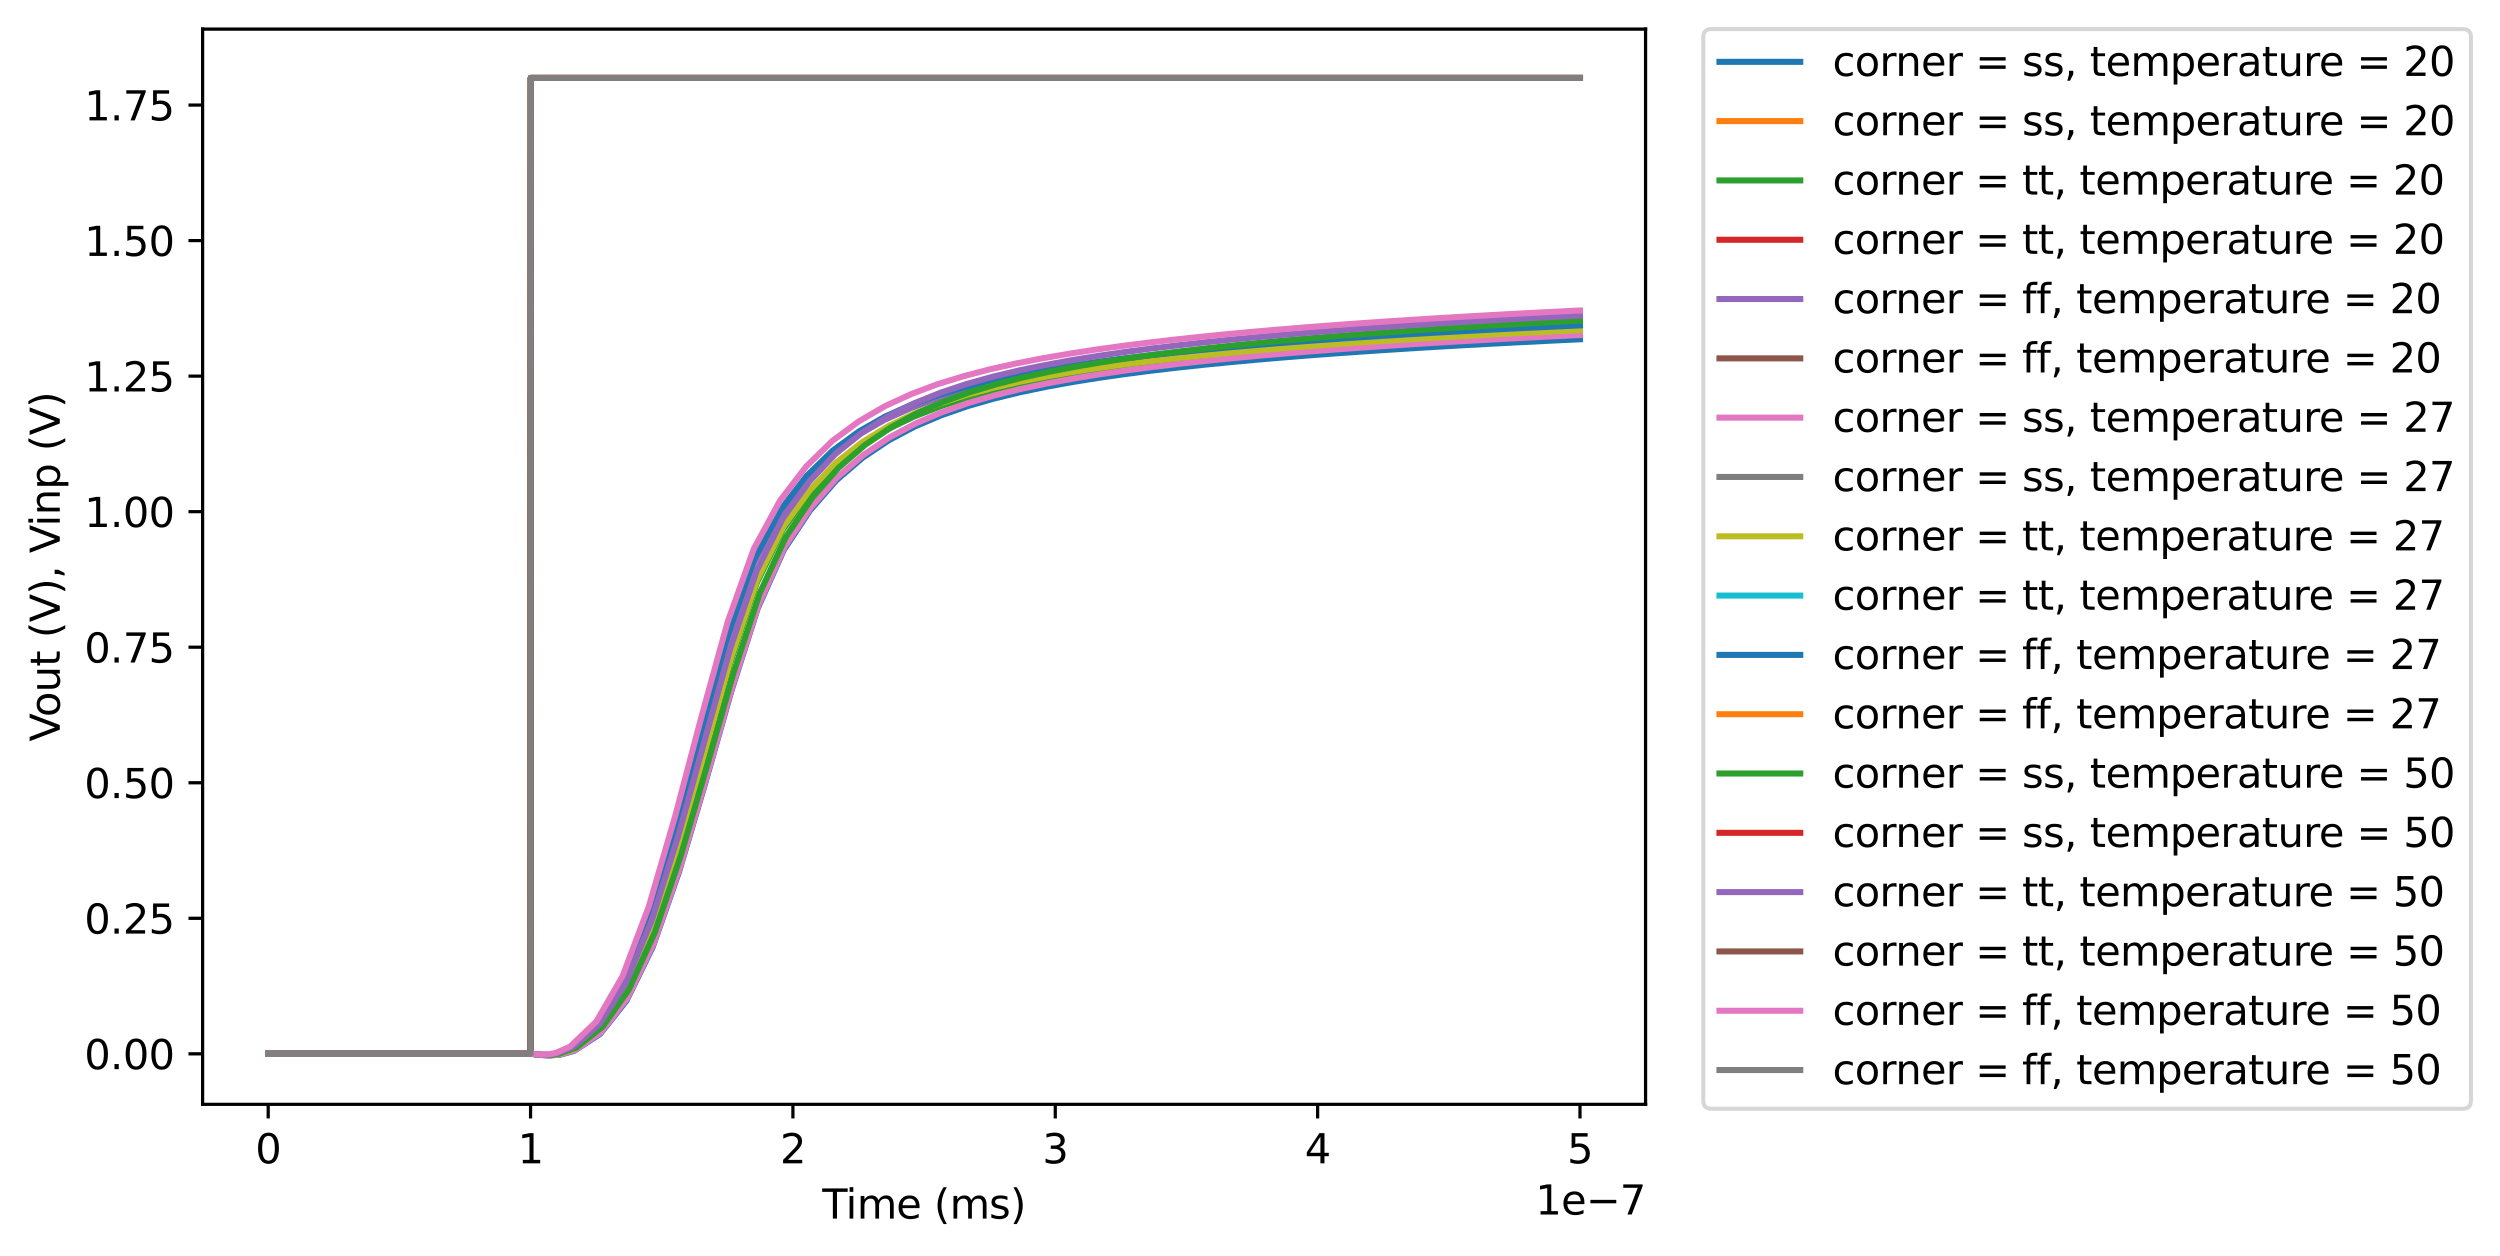 <?xml version="1.0" encoding="utf-8" standalone="no"?>
<!DOCTYPE svg PUBLIC "-//W3C//DTD SVG 1.1//EN"
  "http://www.w3.org/Graphics/SVG/1.1/DTD/svg11.dtd">
<svg xmlns:xlink="http://www.w3.org/1999/xlink" width="618.727pt" height="310.868pt" viewBox="0 0 618.727 310.868" xmlns="http://www.w3.org/2000/svg" version="1.1">
 <defs>
  <style type="text/css">*{stroke-linejoin: round; stroke-linecap: butt}</style>
 </defs>
 <g id="figure_1">
  <g id="patch_1">
   <path d="M 0 310.868 
L 618.727 310.868 
L 618.727 0 
L 0 0 
z
" style="fill: #ffffff"/>
  </g>
  <g id="axes_1">
   <g id="patch_2">
    <path d="M 50.144 273.312 
L 407.264 273.312 
L 407.264 7.2 
L 50.144 7.2 
z
" style="fill: #ffffff"/>
   </g>
   <g id="matplotlib.axis_1">
    <g id="xtick_1">
     <g id="line2d_1">
      <defs>
       <path id="md912784705" d="M 0 0 
L 0 3.5 
" style="stroke: #000000; stroke-width: 0.8"/>
      </defs>
      <g>
       <use xlink:href="#md912784705" x="66.376" y="273.312" style="stroke: #000000; stroke-width: 0.8"/>
      </g>
     </g>
     <g id="text_1">
      <!-- 0 -->
      <g transform="translate(63.195 287.91) scale(0.1 -0.1)">
       <defs>
        <path id="DejaVuSans-30" d="M 2034 4250 
Q 1547 4250 1301 3770 
Q 1056 3291 1056 2328 
Q 1056 1369 1301 889 
Q 1547 409 2034 409 
Q 2525 409 2770 889 
Q 3016 1369 3016 2328 
Q 3016 3291 2770 3770 
Q 2525 4250 2034 4250 
z
M 2034 4750 
Q 2819 4750 3233 4129 
Q 3647 3509 3647 2328 
Q 3647 1150 3233 529 
Q 2819 -91 2034 -91 
Q 1250 -91 836 529 
Q 422 1150 422 2328 
Q 422 3509 836 4129 
Q 1250 4750 2034 4750 
z
" transform="scale(0.016)"/>
       </defs>
       <use xlink:href="#DejaVuSans-30"/>
      </g>
     </g>
    </g>
    <g id="xtick_2">
     <g id="line2d_2">
      <g>
       <use xlink:href="#md912784705" x="131.307" y="273.312" style="stroke: #000000; stroke-width: 0.8"/>
      </g>
     </g>
     <g id="text_2">
      <!-- 1 -->
      <g transform="translate(128.126 287.91) scale(0.1 -0.1)">
       <defs>
        <path id="DejaVuSans-31" d="M 794 531 
L 1825 531 
L 1825 4091 
L 703 3866 
L 703 4441 
L 1819 4666 
L 2450 4666 
L 2450 531 
L 3481 531 
L 3481 0 
L 794 0 
L 794 531 
z
" transform="scale(0.016)"/>
       </defs>
       <use xlink:href="#DejaVuSans-31"/>
      </g>
     </g>
    </g>
    <g id="xtick_3">
     <g id="line2d_3">
      <g>
       <use xlink:href="#md912784705" x="196.238" y="273.312" style="stroke: #000000; stroke-width: 0.8"/>
      </g>
     </g>
     <g id="text_3">
      <!-- 2 -->
      <g transform="translate(193.057 287.91) scale(0.1 -0.1)">
       <defs>
        <path id="DejaVuSans-32" d="M 1228 531 
L 3431 531 
L 3431 0 
L 469 0 
L 469 531 
Q 828 903 1448 1529 
Q 2069 2156 2228 2338 
Q 2531 2678 2651 2914 
Q 2772 3150 2772 3378 
Q 2772 3750 2511 3984 
Q 2250 4219 1831 4219 
Q 1534 4219 1204 4116 
Q 875 4013 500 3803 
L 500 4441 
Q 881 4594 1212 4672 
Q 1544 4750 1819 4750 
Q 2544 4750 2975 4387 
Q 3406 4025 3406 3419 
Q 3406 3131 3298 2873 
Q 3191 2616 2906 2266 
Q 2828 2175 2409 1742 
Q 1991 1309 1228 531 
z
" transform="scale(0.016)"/>
       </defs>
       <use xlink:href="#DejaVuSans-32"/>
      </g>
     </g>
    </g>
    <g id="xtick_4">
     <g id="line2d_4">
      <g>
       <use xlink:href="#md912784705" x="261.169" y="273.312" style="stroke: #000000; stroke-width: 0.8"/>
      </g>
     </g>
     <g id="text_4">
      <!-- 3 -->
      <g transform="translate(257.988 287.91) scale(0.1 -0.1)">
       <defs>
        <path id="DejaVuSans-33" d="M 2597 2516 
Q 3050 2419 3304 2112 
Q 3559 1806 3559 1356 
Q 3559 666 3084 287 
Q 2609 -91 1734 -91 
Q 1441 -91 1130 -33 
Q 819 25 488 141 
L 488 750 
Q 750 597 1062 519 
Q 1375 441 1716 441 
Q 2309 441 2620 675 
Q 2931 909 2931 1356 
Q 2931 1769 2642 2001 
Q 2353 2234 1838 2234 
L 1294 2234 
L 1294 2753 
L 1863 2753 
Q 2328 2753 2575 2939 
Q 2822 3125 2822 3475 
Q 2822 3834 2567 4026 
Q 2313 4219 1838 4219 
Q 1578 4219 1281 4162 
Q 984 4106 628 3988 
L 628 4550 
Q 988 4650 1302 4700 
Q 1616 4750 1894 4750 
Q 2613 4750 3031 4423 
Q 3450 4097 3450 3541 
Q 3450 3153 3228 2886 
Q 3006 2619 2597 2516 
z
" transform="scale(0.016)"/>
       </defs>
       <use xlink:href="#DejaVuSans-33"/>
      </g>
     </g>
    </g>
    <g id="xtick_5">
     <g id="line2d_5">
      <g>
       <use xlink:href="#md912784705" x="326.1" y="273.312" style="stroke: #000000; stroke-width: 0.8"/>
      </g>
     </g>
     <g id="text_5">
      <!-- 4 -->
      <g transform="translate(322.919 287.91) scale(0.1 -0.1)">
       <defs>
        <path id="DejaVuSans-34" d="M 2419 4116 
L 825 1625 
L 2419 1625 
L 2419 4116 
z
M 2253 4666 
L 3047 4666 
L 3047 1625 
L 3713 1625 
L 3713 1100 
L 3047 1100 
L 3047 0 
L 2419 0 
L 2419 1100 
L 313 1100 
L 313 1709 
L 2253 4666 
z
" transform="scale(0.016)"/>
       </defs>
       <use xlink:href="#DejaVuSans-34"/>
      </g>
     </g>
    </g>
    <g id="xtick_6">
     <g id="line2d_6">
      <g>
       <use xlink:href="#md912784705" x="391.031" y="273.312" style="stroke: #000000; stroke-width: 0.8"/>
      </g>
     </g>
     <g id="text_6">
      <!-- 5 -->
      <g transform="translate(387.85 287.91) scale(0.1 -0.1)">
       <defs>
        <path id="DejaVuSans-35" d="M 691 4666 
L 3169 4666 
L 3169 4134 
L 1269 4134 
L 1269 2991 
Q 1406 3038 1543 3061 
Q 1681 3084 1819 3084 
Q 2600 3084 3056 2656 
Q 3513 2228 3513 1497 
Q 3513 744 3044 326 
Q 2575 -91 1722 -91 
Q 1428 -91 1123 -41 
Q 819 9 494 109 
L 494 744 
Q 775 591 1075 516 
Q 1375 441 1709 441 
Q 2250 441 2565 725 
Q 2881 1009 2881 1497 
Q 2881 1984 2565 2268 
Q 2250 2553 1709 2553 
Q 1456 2553 1204 2497 
Q 953 2441 691 2322 
L 691 4666 
z
" transform="scale(0.016)"/>
       </defs>
       <use xlink:href="#DejaVuSans-35"/>
      </g>
     </g>
    </g>
    <g id="text_7">
     <!-- Time (ms) -->
     <g transform="translate(203.505 301.589) scale(0.1 -0.1)">
      <defs>
       <path id="DejaVuSans-54" d="M -19 4666 
L 3928 4666 
L 3928 4134 
L 2272 4134 
L 2272 0 
L 1638 0 
L 1638 4134 
L -19 4134 
L -19 4666 
z
" transform="scale(0.016)"/>
       <path id="DejaVuSans-69" d="M 603 3500 
L 1178 3500 
L 1178 0 
L 603 0 
L 603 3500 
z
M 603 4863 
L 1178 4863 
L 1178 4134 
L 603 4134 
L 603 4863 
z
" transform="scale(0.016)"/>
       <path id="DejaVuSans-6d" d="M 3328 2828 
Q 3544 3216 3844 3400 
Q 4144 3584 4550 3584 
Q 5097 3584 5394 3201 
Q 5691 2819 5691 2113 
L 5691 0 
L 5113 0 
L 5113 2094 
Q 5113 2597 4934 2840 
Q 4756 3084 4391 3084 
Q 3944 3084 3684 2787 
Q 3425 2491 3425 1978 
L 3425 0 
L 2847 0 
L 2847 2094 
Q 2847 2600 2669 2842 
Q 2491 3084 2119 3084 
Q 1678 3084 1418 2786 
Q 1159 2488 1159 1978 
L 1159 0 
L 581 0 
L 581 3500 
L 1159 3500 
L 1159 2956 
Q 1356 3278 1631 3431 
Q 1906 3584 2284 3584 
Q 2666 3584 2933 3390 
Q 3200 3197 3328 2828 
z
" transform="scale(0.016)"/>
       <path id="DejaVuSans-65" d="M 3597 1894 
L 3597 1613 
L 953 1613 
Q 991 1019 1311 708 
Q 1631 397 2203 397 
Q 2534 397 2845 478 
Q 3156 559 3463 722 
L 3463 178 
Q 3153 47 2828 -22 
Q 2503 -91 2169 -91 
Q 1331 -91 842 396 
Q 353 884 353 1716 
Q 353 2575 817 3079 
Q 1281 3584 2069 3584 
Q 2775 3584 3186 3129 
Q 3597 2675 3597 1894 
z
M 3022 2063 
Q 3016 2534 2758 2815 
Q 2500 3097 2075 3097 
Q 1594 3097 1305 2825 
Q 1016 2553 972 2059 
L 3022 2063 
z
" transform="scale(0.016)"/>
       <path id="DejaVuSans-20" transform="scale(0.016)"/>
       <path id="DejaVuSans-28" d="M 1984 4856 
Q 1566 4138 1362 3434 
Q 1159 2731 1159 2009 
Q 1159 1288 1364 580 
Q 1569 -128 1984 -844 
L 1484 -844 
Q 1016 -109 783 600 
Q 550 1309 550 2009 
Q 550 2706 781 3412 
Q 1013 4119 1484 4856 
L 1984 4856 
z
" transform="scale(0.016)"/>
       <path id="DejaVuSans-73" d="M 2834 3397 
L 2834 2853 
Q 2591 2978 2328 3040 
Q 2066 3103 1784 3103 
Q 1356 3103 1142 2972 
Q 928 2841 928 2578 
Q 928 2378 1081 2264 
Q 1234 2150 1697 2047 
L 1894 2003 
Q 2506 1872 2764 1633 
Q 3022 1394 3022 966 
Q 3022 478 2636 193 
Q 2250 -91 1575 -91 
Q 1294 -91 989 -36 
Q 684 19 347 128 
L 347 722 
Q 666 556 975 473 
Q 1284 391 1588 391 
Q 1994 391 2212 530 
Q 2431 669 2431 922 
Q 2431 1156 2273 1281 
Q 2116 1406 1581 1522 
L 1381 1569 
Q 847 1681 609 1914 
Q 372 2147 372 2553 
Q 372 3047 722 3315 
Q 1072 3584 1716 3584 
Q 2034 3584 2315 3537 
Q 2597 3491 2834 3397 
z
" transform="scale(0.016)"/>
       <path id="DejaVuSans-29" d="M 513 4856 
L 1013 4856 
Q 1481 4119 1714 3412 
Q 1947 2706 1947 2009 
Q 1947 1309 1714 600 
Q 1481 -109 1013 -844 
L 513 -844 
Q 928 -128 1133 580 
Q 1338 1288 1338 2009 
Q 1338 2731 1133 3434 
Q 928 4138 513 4856 
z
" transform="scale(0.016)"/>
      </defs>
      <use xlink:href="#DejaVuSans-54"/>
      <use xlink:href="#DejaVuSans-69" transform="translate(57.959 0)"/>
      <use xlink:href="#DejaVuSans-6d" transform="translate(85.742 0)"/>
      <use xlink:href="#DejaVuSans-65" transform="translate(183.154 0)"/>
      <use xlink:href="#DejaVuSans-20" transform="translate(244.678 0)"/>
      <use xlink:href="#DejaVuSans-28" transform="translate(276.465 0)"/>
      <use xlink:href="#DejaVuSans-6d" transform="translate(315.479 0)"/>
      <use xlink:href="#DejaVuSans-73" transform="translate(412.891 0)"/>
      <use xlink:href="#DejaVuSans-29" transform="translate(464.99 0)"/>
     </g>
    </g>
    <g id="text_8">
     <!-- 1e−7 -->
     <g transform="translate(380.006 300.589) scale(0.1 -0.1)">
      <defs>
       <path id="DejaVuSans-2212" d="M 678 2272 
L 4684 2272 
L 4684 1741 
L 678 1741 
L 678 2272 
z
" transform="scale(0.016)"/>
       <path id="DejaVuSans-37" d="M 525 4666 
L 3525 4666 
L 3525 4397 
L 1831 0 
L 1172 0 
L 2766 4134 
L 525 4134 
L 525 4666 
z
" transform="scale(0.016)"/>
      </defs>
      <use xlink:href="#DejaVuSans-31"/>
      <use xlink:href="#DejaVuSans-65" transform="translate(63.623 0)"/>
      <use xlink:href="#DejaVuSans-2212" transform="translate(125.146 0)"/>
      <use xlink:href="#DejaVuSans-37" transform="translate(208.936 0)"/>
     </g>
    </g>
   </g>
   <g id="matplotlib.axis_2">
    <g id="ytick_1">
     <g id="line2d_7">
      <defs>
       <path id="mebdb6daa4e" d="M 0 0 
L -3.5 0 
" style="stroke: #000000; stroke-width: 0.8"/>
      </defs>
      <g>
       <use xlink:href="#mebdb6daa4e" x="50.144" y="260.811" style="stroke: #000000; stroke-width: 0.8"/>
      </g>
     </g>
     <g id="text_9">
      <!-- 0.00 -->
      <g transform="translate(20.878 264.61) scale(0.1 -0.1)">
       <defs>
        <path id="DejaVuSans-2e" d="M 684 794 
L 1344 794 
L 1344 0 
L 684 0 
L 684 794 
z
" transform="scale(0.016)"/>
       </defs>
       <use xlink:href="#DejaVuSans-30"/>
       <use xlink:href="#DejaVuSans-2e" transform="translate(63.623 0)"/>
       <use xlink:href="#DejaVuSans-30" transform="translate(95.41 0)"/>
       <use xlink:href="#DejaVuSans-30" transform="translate(159.033 0)"/>
      </g>
     </g>
    </g>
    <g id="ytick_2">
     <g id="line2d_8">
      <g>
       <use xlink:href="#mebdb6daa4e" x="50.144" y="227.267" style="stroke: #000000; stroke-width: 0.8"/>
      </g>
     </g>
     <g id="text_10">
      <!-- 0.25 -->
      <g transform="translate(20.878 231.066) scale(0.1 -0.1)">
       <use xlink:href="#DejaVuSans-30"/>
       <use xlink:href="#DejaVuSans-2e" transform="translate(63.623 0)"/>
       <use xlink:href="#DejaVuSans-32" transform="translate(95.41 0)"/>
       <use xlink:href="#DejaVuSans-35" transform="translate(159.033 0)"/>
      </g>
     </g>
    </g>
    <g id="ytick_3">
     <g id="line2d_9">
      <g>
       <use xlink:href="#mebdb6daa4e" x="50.144" y="193.723" style="stroke: #000000; stroke-width: 0.8"/>
      </g>
     </g>
     <g id="text_11">
      <!-- 0.50 -->
      <g transform="translate(20.878 197.523) scale(0.1 -0.1)">
       <use xlink:href="#DejaVuSans-30"/>
       <use xlink:href="#DejaVuSans-2e" transform="translate(63.623 0)"/>
       <use xlink:href="#DejaVuSans-35" transform="translate(95.41 0)"/>
       <use xlink:href="#DejaVuSans-30" transform="translate(159.033 0)"/>
      </g>
     </g>
    </g>
    <g id="ytick_4">
     <g id="line2d_10">
      <g>
       <use xlink:href="#mebdb6daa4e" x="50.144" y="160.18" style="stroke: #000000; stroke-width: 0.8"/>
      </g>
     </g>
     <g id="text_12">
      <!-- 0.75 -->
      <g transform="translate(20.878 163.979) scale(0.1 -0.1)">
       <use xlink:href="#DejaVuSans-30"/>
       <use xlink:href="#DejaVuSans-2e" transform="translate(63.623 0)"/>
       <use xlink:href="#DejaVuSans-37" transform="translate(95.41 0)"/>
       <use xlink:href="#DejaVuSans-35" transform="translate(159.033 0)"/>
      </g>
     </g>
    </g>
    <g id="ytick_5">
     <g id="line2d_11">
      <g>
       <use xlink:href="#mebdb6daa4e" x="50.144" y="126.636" style="stroke: #000000; stroke-width: 0.8"/>
      </g>
     </g>
     <g id="text_13">
      <!-- 1.00 -->
      <g transform="translate(20.878 130.435) scale(0.1 -0.1)">
       <use xlink:href="#DejaVuSans-31"/>
       <use xlink:href="#DejaVuSans-2e" transform="translate(63.623 0)"/>
       <use xlink:href="#DejaVuSans-30" transform="translate(95.41 0)"/>
       <use xlink:href="#DejaVuSans-30" transform="translate(159.033 0)"/>
      </g>
     </g>
    </g>
    <g id="ytick_6">
     <g id="line2d_12">
      <g>
       <use xlink:href="#mebdb6daa4e" x="50.144" y="93.092" style="stroke: #000000; stroke-width: 0.8"/>
      </g>
     </g>
     <g id="text_14">
      <!-- 1.25 -->
      <g transform="translate(20.878 96.891) scale(0.1 -0.1)">
       <use xlink:href="#DejaVuSans-31"/>
       <use xlink:href="#DejaVuSans-2e" transform="translate(63.623 0)"/>
       <use xlink:href="#DejaVuSans-32" transform="translate(95.41 0)"/>
       <use xlink:href="#DejaVuSans-35" transform="translate(159.033 0)"/>
      </g>
     </g>
    </g>
    <g id="ytick_7">
     <g id="line2d_13">
      <g>
       <use xlink:href="#mebdb6daa4e" x="50.144" y="59.548" style="stroke: #000000; stroke-width: 0.8"/>
      </g>
     </g>
     <g id="text_15">
      <!-- 1.50 -->
      <g transform="translate(20.878 63.348) scale(0.1 -0.1)">
       <use xlink:href="#DejaVuSans-31"/>
       <use xlink:href="#DejaVuSans-2e" transform="translate(63.623 0)"/>
       <use xlink:href="#DejaVuSans-35" transform="translate(95.41 0)"/>
       <use xlink:href="#DejaVuSans-30" transform="translate(159.033 0)"/>
      </g>
     </g>
    </g>
    <g id="ytick_8">
     <g id="line2d_14">
      <g>
       <use xlink:href="#mebdb6daa4e" x="50.144" y="26.005" style="stroke: #000000; stroke-width: 0.8"/>
      </g>
     </g>
     <g id="text_16">
      <!-- 1.75 -->
      <g transform="translate(20.878 29.804) scale(0.1 -0.1)">
       <use xlink:href="#DejaVuSans-31"/>
       <use xlink:href="#DejaVuSans-2e" transform="translate(63.623 0)"/>
       <use xlink:href="#DejaVuSans-37" transform="translate(95.41 0)"/>
       <use xlink:href="#DejaVuSans-35" transform="translate(159.033 0)"/>
      </g>
     </g>
    </g>
    <g id="text_17">
     <!-- Vout (V), Vinp (V) -->
     <g transform="translate(14.798 183.517) rotate(-90) scale(0.1 -0.1)">
      <defs>
       <path id="DejaVuSans-56" d="M 1831 0 
L 50 4666 
L 709 4666 
L 2188 738 
L 3669 4666 
L 4325 4666 
L 2547 0 
L 1831 0 
z
" transform="scale(0.016)"/>
       <path id="DejaVuSans-6f" d="M 1959 3097 
Q 1497 3097 1228 2736 
Q 959 2375 959 1747 
Q 959 1119 1226 758 
Q 1494 397 1959 397 
Q 2419 397 2687 759 
Q 2956 1122 2956 1747 
Q 2956 2369 2687 2733 
Q 2419 3097 1959 3097 
z
M 1959 3584 
Q 2709 3584 3137 3096 
Q 3566 2609 3566 1747 
Q 3566 888 3137 398 
Q 2709 -91 1959 -91 
Q 1206 -91 779 398 
Q 353 888 353 1747 
Q 353 2609 779 3096 
Q 1206 3584 1959 3584 
z
" transform="scale(0.016)"/>
       <path id="DejaVuSans-75" d="M 544 1381 
L 544 3500 
L 1119 3500 
L 1119 1403 
Q 1119 906 1312 657 
Q 1506 409 1894 409 
Q 2359 409 2629 706 
Q 2900 1003 2900 1516 
L 2900 3500 
L 3475 3500 
L 3475 0 
L 2900 0 
L 2900 538 
Q 2691 219 2414 64 
Q 2138 -91 1772 -91 
Q 1169 -91 856 284 
Q 544 659 544 1381 
z
M 1991 3584 
L 1991 3584 
z
" transform="scale(0.016)"/>
       <path id="DejaVuSans-74" d="M 1172 4494 
L 1172 3500 
L 2356 3500 
L 2356 3053 
L 1172 3053 
L 1172 1153 
Q 1172 725 1289 603 
Q 1406 481 1766 481 
L 2356 481 
L 2356 0 
L 1766 0 
Q 1100 0 847 248 
Q 594 497 594 1153 
L 594 3053 
L 172 3053 
L 172 3500 
L 594 3500 
L 594 4494 
L 1172 4494 
z
" transform="scale(0.016)"/>
       <path id="DejaVuSans-2c" d="M 750 794 
L 1409 794 
L 1409 256 
L 897 -744 
L 494 -744 
L 750 256 
L 750 794 
z
" transform="scale(0.016)"/>
       <path id="DejaVuSans-6e" d="M 3513 2113 
L 3513 0 
L 2938 0 
L 2938 2094 
Q 2938 2591 2744 2837 
Q 2550 3084 2163 3084 
Q 1697 3084 1428 2787 
Q 1159 2491 1159 1978 
L 1159 0 
L 581 0 
L 581 3500 
L 1159 3500 
L 1159 2956 
Q 1366 3272 1645 3428 
Q 1925 3584 2291 3584 
Q 2894 3584 3203 3211 
Q 3513 2838 3513 2113 
z
" transform="scale(0.016)"/>
       <path id="DejaVuSans-70" d="M 1159 525 
L 1159 -1331 
L 581 -1331 
L 581 3500 
L 1159 3500 
L 1159 2969 
Q 1341 3281 1617 3432 
Q 1894 3584 2278 3584 
Q 2916 3584 3314 3078 
Q 3713 2572 3713 1747 
Q 3713 922 3314 415 
Q 2916 -91 2278 -91 
Q 1894 -91 1617 61 
Q 1341 213 1159 525 
z
M 3116 1747 
Q 3116 2381 2855 2742 
Q 2594 3103 2138 3103 
Q 1681 3103 1420 2742 
Q 1159 2381 1159 1747 
Q 1159 1113 1420 752 
Q 1681 391 2138 391 
Q 2594 391 2855 752 
Q 3116 1113 3116 1747 
z
" transform="scale(0.016)"/>
      </defs>
      <use xlink:href="#DejaVuSans-56"/>
      <use xlink:href="#DejaVuSans-6f" transform="translate(60.658 0)"/>
      <use xlink:href="#DejaVuSans-75" transform="translate(121.84 0)"/>
      <use xlink:href="#DejaVuSans-74" transform="translate(185.219 0)"/>
      <use xlink:href="#DejaVuSans-20" transform="translate(224.428 0)"/>
      <use xlink:href="#DejaVuSans-28" transform="translate(256.215 0)"/>
      <use xlink:href="#DejaVuSans-56" transform="translate(295.229 0)"/>
      <use xlink:href="#DejaVuSans-29" transform="translate(363.637 0)"/>
      <use xlink:href="#DejaVuSans-2c" transform="translate(402.65 0)"/>
      <use xlink:href="#DejaVuSans-20" transform="translate(434.438 0)"/>
      <use xlink:href="#DejaVuSans-56" transform="translate(466.225 0)"/>
      <use xlink:href="#DejaVuSans-69" transform="translate(532.383 0)"/>
      <use xlink:href="#DejaVuSans-6e" transform="translate(560.166 0)"/>
      <use xlink:href="#DejaVuSans-70" transform="translate(623.545 0)"/>
      <use xlink:href="#DejaVuSans-20" transform="translate(687.021 0)"/>
      <use xlink:href="#DejaVuSans-28" transform="translate(718.809 0)"/>
      <use xlink:href="#DejaVuSans-56" transform="translate(757.822 0)"/>
      <use xlink:href="#DejaVuSans-29" transform="translate(826.23 0)"/>
     </g>
    </g>
   </g>
   <g id="line2d_15">
    <path d="M 66.376 260.803 
L 66.409 260.803 
L 66.441 260.803 
L 66.506 260.803 
L 66.636 260.803 
L 66.896 260.803 
L 67.415 260.803 
L 68.454 260.803 
L 70.532 260.803 
L 74.688 260.803 
L 81.181 260.803 
L 87.674 260.803 
L 94.167 260.803 
L 100.66 260.803 
L 107.153 260.803 
L 113.646 260.803 
L 120.139 260.803 
L 126.632 260.803 
L 131.307 260.803 
L 131.314 260.801 
L 131.327 260.796 
L 131.353 260.784 
L 131.372 260.776 
L 131.376 260.776 
L 131.384 260.777 
L 131.399 260.778 
L 131.426 260.78 
L 131.451 260.783 
L 131.501 260.79 
L 131.556 260.797 
L 131.638 260.809 
L 131.729 260.822 
L 131.901 260.846 
L 132.171 260.885 
L 132.711 260.959 
L 133.792 261.089 
L 135.953 261.216 
L 138.633 261.028 
L 142.073 260.102 
L 148.564 255.855 
L 155.057 247.66 
L 161.55 234.37 
L 168.044 215.813 
L 174.537 193.843 
L 181.03 170.95 
L 187.523 150.58 
L 194.016 136.055 
L 200.509 126.28 
L 207.002 118.856 
L 213.495 113.285 
L 219.988 108.95 
L 226.481 105.511 
L 232.974 102.769 
L 239.468 100.51 
L 245.961 98.655 
L 252.454 97.074 
L 258.947 95.726 
L 265.44 94.547 
L 271.933 93.507 
L 278.426 92.577 
L 284.919 91.739 
L 291.412 90.976 
L 297.905 90.278 
L 304.398 89.634 
L 310.892 89.037 
L 317.385 88.482 
L 323.878 87.962 
L 330.371 87.474 
L 336.864 87.015 
L 343.357 86.581 
L 349.85 86.169 
L 356.343 85.778 
L 362.836 85.406 
L 369.329 85.05 
L 375.822 84.71 
L 382.316 84.385 
L 388.809 84.072 
L 391.031 83.968 
" clip-path="url(#p81a1a8bcc4)" style="fill: none; stroke: #1f77b4; stroke-width: 1.5; stroke-linecap: square"/>
   </g>
   <g id="line2d_16">
    <path d="M 66.376 260.811 
L 66.409 260.811 
L 66.441 260.811 
L 66.506 260.811 
L 66.636 260.811 
L 66.896 260.811 
L 67.415 260.811 
L 68.454 260.811 
L 70.532 260.811 
L 74.688 260.811 
L 81.181 260.811 
L 87.674 260.811 
L 94.167 260.811 
L 100.66 260.811 
L 107.153 260.811 
L 113.646 260.811 
L 120.139 260.811 
L 126.632 260.811 
L 131.307 260.811 
L 131.314 236.659 
L 131.327 188.356 
L 131.353 91.75 
L 131.372 19.296 
L 131.376 19.296 
L 131.384 19.296 
L 131.399 19.296 
L 131.426 19.296 
L 131.451 19.296 
L 131.501 19.296 
L 131.556 19.296 
L 131.638 19.296 
L 131.729 19.296 
L 131.901 19.296 
L 132.171 19.296 
L 132.711 19.296 
L 133.792 19.296 
L 135.953 19.296 
L 138.633 19.296 
L 142.073 19.296 
L 148.564 19.296 
L 155.057 19.296 
L 161.55 19.296 
L 168.044 19.296 
L 174.537 19.296 
L 181.03 19.296 
L 187.523 19.296 
L 194.016 19.296 
L 200.509 19.296 
L 207.002 19.296 
L 213.495 19.296 
L 219.988 19.296 
L 226.481 19.296 
L 232.974 19.296 
L 239.468 19.296 
L 245.961 19.296 
L 252.454 19.296 
L 258.947 19.296 
L 265.44 19.296 
L 271.933 19.296 
L 278.426 19.296 
L 284.919 19.296 
L 291.412 19.296 
L 297.905 19.296 
L 304.398 19.296 
L 310.892 19.296 
L 317.385 19.296 
L 323.878 19.296 
L 330.371 19.296 
L 336.864 19.296 
L 343.357 19.296 
L 349.85 19.296 
L 356.343 19.296 
L 362.836 19.296 
L 369.329 19.296 
L 375.822 19.296 
L 382.316 19.296 
L 388.809 19.296 
L 391.031 19.296 
" clip-path="url(#p81a1a8bcc4)" style="fill: none; stroke: #ff7f0e; stroke-width: 1.5; stroke-linecap: square"/>
   </g>
   <g id="line2d_17">
    <path d="M 66.376 260.803 
L 66.409 260.803 
L 66.441 260.803 
L 66.506 260.803 
L 66.636 260.803 
L 66.896 260.803 
L 67.415 260.803 
L 68.454 260.803 
L 70.532 260.803 
L 74.688 260.803 
L 81.181 260.803 
L 87.674 260.803 
L 94.167 260.803 
L 100.66 260.803 
L 107.153 260.803 
L 113.646 260.803 
L 120.139 260.803 
L 126.632 260.803 
L 131.307 260.803 
L 131.314 260.801 
L 131.327 260.796 
L 131.353 260.784 
L 131.372 260.776 
L 131.376 260.776 
L 131.384 260.776 
L 131.399 260.777 
L 131.426 260.779 
L 131.452 260.782 
L 131.503 260.789 
L 131.555 260.796 
L 131.639 260.807 
L 131.731 260.82 
L 131.913 260.845 
L 132.19 260.884 
L 132.745 260.957 
L 133.855 261.082 
L 136.074 261.167 
L 138.356 260.942 
L 141.857 259.846 
L 148.316 255.033 
L 154.81 245.772 
L 161.303 230.879 
L 167.796 210.623 
L 174.289 187.339 
L 180.782 163.908 
L 187.275 144.317 
L 193.768 131.048 
L 200.261 122.061 
L 206.754 115.26 
L 213.247 110.176 
L 219.74 106.205 
L 226.234 103.073 
L 232.727 100.562 
L 239.22 98.495 
L 245.713 96.785 
L 252.206 95.323 
L 258.699 94.066 
L 265.192 92.961 
L 271.685 91.98 
L 278.178 91.099 
L 284.671 90.301 
L 291.164 89.574 
L 297.658 88.905 
L 304.151 88.288 
L 310.644 87.714 
L 317.137 87.179 
L 323.63 86.678 
L 330.123 86.206 
L 336.616 85.762 
L 343.109 85.341 
L 349.602 84.943 
L 356.095 84.563 
L 362.588 84.202 
L 369.082 83.857 
L 375.575 83.527 
L 382.068 83.211 
L 388.561 82.907 
L 391.031 82.795 
" clip-path="url(#p81a1a8bcc4)" style="fill: none; stroke: #2ca02c; stroke-width: 1.5; stroke-linecap: square"/>
   </g>
   <g id="line2d_18">
    <path d="M 66.376 260.811 
L 66.409 260.811 
L 66.441 260.811 
L 66.506 260.811 
L 66.636 260.811 
L 66.896 260.811 
L 67.415 260.811 
L 68.454 260.811 
L 70.532 260.811 
L 74.688 260.811 
L 81.181 260.811 
L 87.674 260.811 
L 94.167 260.811 
L 100.66 260.811 
L 107.153 260.811 
L 113.646 260.811 
L 120.139 260.811 
L 126.632 260.811 
L 131.307 260.811 
L 131.314 236.659 
L 131.327 188.356 
L 131.353 91.75 
L 131.372 19.296 
L 131.376 19.296 
L 131.384 19.296 
L 131.399 19.296 
L 131.426 19.296 
L 131.452 19.296 
L 131.503 19.296 
L 131.555 19.296 
L 131.639 19.296 
L 131.731 19.296 
L 131.913 19.296 
L 132.19 19.296 
L 132.745 19.296 
L 133.855 19.296 
L 136.074 19.296 
L 138.356 19.296 
L 141.857 19.296 
L 148.316 19.296 
L 154.81 19.296 
L 161.303 19.296 
L 167.796 19.296 
L 174.289 19.296 
L 180.782 19.296 
L 187.275 19.296 
L 193.768 19.296 
L 200.261 19.296 
L 206.754 19.296 
L 213.247 19.296 
L 219.74 19.296 
L 226.234 19.296 
L 232.727 19.296 
L 239.22 19.296 
L 245.713 19.296 
L 252.206 19.296 
L 258.699 19.296 
L 265.192 19.296 
L 271.685 19.296 
L 278.178 19.296 
L 284.671 19.296 
L 291.164 19.296 
L 297.658 19.296 
L 304.151 19.296 
L 310.644 19.296 
L 317.137 19.296 
L 323.63 19.296 
L 330.123 19.296 
L 336.616 19.296 
L 343.109 19.296 
L 349.602 19.296 
L 356.095 19.296 
L 362.588 19.296 
L 369.082 19.296 
L 375.575 19.296 
L 382.068 19.296 
L 388.561 19.296 
L 391.031 19.296 
" clip-path="url(#p81a1a8bcc4)" style="fill: none; stroke: #d62728; stroke-width: 1.5; stroke-linecap: square"/>
   </g>
   <g id="line2d_19">
    <path d="M 66.376 260.803 
L 66.409 260.803 
L 66.441 260.803 
L 66.506 260.803 
L 66.636 260.803 
L 66.896 260.803 
L 67.415 260.803 
L 68.454 260.803 
L 70.532 260.803 
L 74.688 260.803 
L 81.181 260.803 
L 87.674 260.803 
L 94.167 260.803 
L 100.66 260.803 
L 107.153 260.803 
L 113.646 260.803 
L 120.139 260.803 
L 126.632 260.803 
L 131.307 260.803 
L 131.314 260.801 
L 131.327 260.796 
L 131.353 260.784 
L 131.372 260.776 
L 131.376 260.775 
L 131.384 260.776 
L 131.4 260.777 
L 131.427 260.778 
L 131.452 260.782 
L 131.504 260.788 
L 131.555 260.794 
L 131.641 260.805 
L 131.733 260.818 
L 131.918 260.842 
L 132.212 260.881 
L 132.801 260.956 
L 133.98 261.074 
L 135.796 261.119 
L 137.98 260.865 
L 141.2 259.759 
L 147.52 254.665 
L 154.013 244.572 
L 160.506 228.368 
L 166.999 206.706 
L 173.492 182.313 
L 179.985 158.462 
L 186.478 139.512 
L 192.971 127.116 
L 199.465 118.643 
L 205.958 112.311 
L 212.451 107.581 
L 218.944 103.888 
L 225.437 100.988 
L 231.93 98.649 
L 238.423 96.729 
L 244.916 95.124 
L 251.409 93.75 
L 257.902 92.558 
L 264.395 91.507 
L 270.889 90.571 
L 277.382 89.727 
L 283.875 88.96 
L 290.368 88.259 
L 296.861 87.614 
L 303.354 87.016 
L 309.847 86.46 
L 316.34 85.941 
L 322.833 85.454 
L 329.326 84.996 
L 335.819 84.564 
L 342.313 84.154 
L 348.806 83.766 
L 355.299 83.396 
L 361.792 83.044 
L 368.285 82.708 
L 374.778 82.386 
L 381.271 82.077 
L 387.764 81.782 
L 391.031 81.637 
" clip-path="url(#p81a1a8bcc4)" style="fill: none; stroke: #9467bd; stroke-width: 1.5; stroke-linecap: square"/>
   </g>
   <g id="line2d_20">
    <path d="M 66.376 260.811 
L 66.409 260.811 
L 66.441 260.811 
L 66.506 260.811 
L 66.636 260.811 
L 66.896 260.811 
L 67.415 260.811 
L 68.454 260.811 
L 70.532 260.811 
L 74.688 260.811 
L 81.181 260.811 
L 87.674 260.811 
L 94.167 260.811 
L 100.66 260.811 
L 107.153 260.811 
L 113.646 260.811 
L 120.139 260.811 
L 126.632 260.811 
L 131.307 260.811 
L 131.314 236.659 
L 131.327 188.356 
L 131.353 91.75 
L 131.372 19.296 
L 131.376 19.296 
L 131.384 19.296 
L 131.4 19.296 
L 131.427 19.296 
L 131.452 19.296 
L 131.504 19.296 
L 131.555 19.296 
L 131.641 19.296 
L 131.733 19.296 
L 131.918 19.296 
L 132.212 19.296 
L 132.801 19.296 
L 133.98 19.296 
L 135.796 19.296 
L 137.98 19.296 
L 141.2 19.296 
L 147.52 19.296 
L 154.013 19.296 
L 160.506 19.296 
L 166.999 19.296 
L 173.492 19.296 
L 179.985 19.296 
L 186.478 19.296 
L 192.971 19.296 
L 199.465 19.296 
L 205.958 19.296 
L 212.451 19.296 
L 218.944 19.296 
L 225.437 19.296 
L 231.93 19.296 
L 238.423 19.296 
L 244.916 19.296 
L 251.409 19.296 
L 257.902 19.296 
L 264.395 19.296 
L 270.889 19.296 
L 277.382 19.296 
L 283.875 19.296 
L 290.368 19.296 
L 296.861 19.296 
L 303.354 19.296 
L 309.847 19.296 
L 316.34 19.296 
L 322.833 19.296 
L 329.326 19.296 
L 335.819 19.296 
L 342.313 19.296 
L 348.806 19.296 
L 355.299 19.296 
L 361.792 19.296 
L 368.285 19.296 
L 374.778 19.296 
L 381.271 19.296 
L 387.764 19.296 
L 391.031 19.296 
" clip-path="url(#p81a1a8bcc4)" style="fill: none; stroke: #8c564b; stroke-width: 1.5; stroke-linecap: square"/>
   </g>
   <g id="line2d_21">
    <path d="M 66.376 260.803 
L 66.409 260.803 
L 66.441 260.803 
L 66.506 260.803 
L 66.636 260.803 
L 66.896 260.803 
L 67.415 260.803 
L 68.454 260.803 
L 70.532 260.803 
L 74.688 260.803 
L 81.181 260.803 
L 87.674 260.803 
L 94.167 260.803 
L 100.66 260.803 
L 107.153 260.803 
L 113.646 260.803 
L 120.139 260.803 
L 126.632 260.803 
L 131.307 260.803 
L 131.314 260.801 
L 131.327 260.796 
L 131.353 260.784 
L 131.372 260.777 
L 131.376 260.777 
L 131.384 260.777 
L 131.399 260.778 
L 131.426 260.78 
L 131.451 260.783 
L 131.502 260.79 
L 131.558 260.798 
L 131.641 260.809 
L 131.734 260.823 
L 131.904 260.847 
L 132.176 260.886 
L 132.72 260.96 
L 133.808 261.087 
L 135.985 261.197 
L 138.613 260.983 
L 142.25 259.935 
L 148.743 255.496 
L 155.236 247.094 
L 161.729 233.603 
L 168.222 214.907 
L 174.715 192.872 
L 181.208 169.995 
L 187.702 149.756 
L 194.195 135.354 
L 200.688 125.604 
L 207.181 118.18 
L 213.674 112.599 
L 220.167 108.242 
L 226.66 104.783 
L 233.153 102.016 
L 239.646 99.736 
L 246.139 97.859 
L 252.632 96.259 
L 259.126 94.891 
L 265.619 93.695 
L 272.112 92.638 
L 278.605 91.692 
L 285.098 90.839 
L 291.591 90.062 
L 298.084 89.351 
L 304.577 88.694 
L 311.07 88.086 
L 317.563 87.519 
L 324.056 86.989 
L 330.55 86.49 
L 337.043 86.021 
L 343.536 85.576 
L 350.029 85.155 
L 356.522 84.755 
L 363.015 84.374 
L 369.508 84.01 
L 376.001 83.661 
L 382.494 83.328 
L 388.987 83.007 
L 391.031 82.909 
" clip-path="url(#p81a1a8bcc4)" style="fill: none; stroke: #e377c2; stroke-width: 1.5; stroke-linecap: square"/>
   </g>
   <g id="line2d_22">
    <path d="M 66.376 260.811 
L 66.409 260.811 
L 66.441 260.811 
L 66.506 260.811 
L 66.636 260.811 
L 66.896 260.811 
L 67.415 260.811 
L 68.454 260.811 
L 70.532 260.811 
L 74.688 260.811 
L 81.181 260.811 
L 87.674 260.811 
L 94.167 260.811 
L 100.66 260.811 
L 107.153 260.811 
L 113.646 260.811 
L 120.139 260.811 
L 126.632 260.811 
L 131.307 260.811 
L 131.314 236.659 
L 131.327 188.356 
L 131.353 91.75 
L 131.372 19.296 
L 131.376 19.296 
L 131.384 19.296 
L 131.399 19.296 
L 131.426 19.296 
L 131.451 19.296 
L 131.502 19.296 
L 131.558 19.296 
L 131.641 19.296 
L 131.734 19.296 
L 131.904 19.296 
L 132.176 19.296 
L 132.72 19.296 
L 133.808 19.296 
L 135.985 19.296 
L 138.613 19.296 
L 142.25 19.296 
L 148.743 19.296 
L 155.236 19.296 
L 161.729 19.296 
L 168.222 19.296 
L 174.715 19.296 
L 181.208 19.296 
L 187.702 19.296 
L 194.195 19.296 
L 200.688 19.296 
L 207.181 19.296 
L 213.674 19.296 
L 220.167 19.296 
L 226.66 19.296 
L 233.153 19.296 
L 239.646 19.296 
L 246.139 19.296 
L 252.632 19.296 
L 259.126 19.296 
L 265.619 19.296 
L 272.112 19.296 
L 278.605 19.296 
L 285.098 19.296 
L 291.591 19.296 
L 298.084 19.296 
L 304.577 19.296 
L 311.07 19.296 
L 317.563 19.296 
L 324.056 19.296 
L 330.55 19.296 
L 337.043 19.296 
L 343.536 19.296 
L 350.029 19.296 
L 356.522 19.296 
L 363.015 19.296 
L 369.508 19.296 
L 376.001 19.296 
L 382.494 19.296 
L 388.987 19.296 
L 391.031 19.296 
" clip-path="url(#p81a1a8bcc4)" style="fill: none; stroke: #7f7f7f; stroke-width: 1.5; stroke-linecap: square"/>
   </g>
   <g id="line2d_23">
    <path d="M 66.376 260.803 
L 66.409 260.803 
L 66.441 260.803 
L 66.506 260.803 
L 66.636 260.803 
L 66.896 260.803 
L 67.415 260.803 
L 68.454 260.803 
L 70.532 260.803 
L 74.688 260.803 
L 81.181 260.803 
L 87.674 260.803 
L 94.167 260.803 
L 100.66 260.803 
L 107.153 260.803 
L 113.646 260.803 
L 120.139 260.803 
L 126.632 260.803 
L 131.307 260.803 
L 131.314 260.801 
L 131.327 260.796 
L 131.353 260.784 
L 131.372 260.776 
L 131.376 260.776 
L 131.384 260.777 
L 131.399 260.777 
L 131.426 260.779 
L 131.452 260.783 
L 131.503 260.789 
L 131.557 260.796 
L 131.642 260.808 
L 131.735 260.821 
L 131.915 260.846 
L 132.194 260.884 
L 132.753 260.957 
L 133.871 261.077 
L 136.106 261.137 
L 138.291 260.89 
L 141.984 259.653 
L 148.478 254.583 
L 154.971 245.051 
L 161.464 229.899 
L 167.957 209.478 
L 174.45 186.133 
L 180.943 162.762 
L 187.436 143.378 
L 193.929 130.261 
L 200.422 121.302 
L 206.915 114.516 
L 213.408 109.426 
L 219.902 105.441 
L 226.395 102.292 
L 232.888 99.759 
L 239.381 97.676 
L 245.874 95.947 
L 252.367 94.468 
L 258.86 93.193 
L 265.353 92.072 
L 271.846 91.076 
L 278.339 90.18 
L 284.832 89.369 
L 291.326 88.628 
L 297.819 87.948 
L 304.312 87.318 
L 310.805 86.733 
L 317.298 86.187 
L 323.791 85.676 
L 330.284 85.194 
L 336.777 84.74 
L 343.27 84.31 
L 349.763 83.902 
L 356.256 83.514 
L 362.75 83.144 
L 369.243 82.791 
L 375.736 82.453 
L 382.229 82.128 
L 388.722 81.817 
L 391.031 81.71 
" clip-path="url(#p81a1a8bcc4)" style="fill: none; stroke: #bcbd22; stroke-width: 1.5; stroke-linecap: square"/>
   </g>
   <g id="line2d_24">
    <path d="M 66.376 260.811 
L 66.409 260.811 
L 66.441 260.811 
L 66.506 260.811 
L 66.636 260.811 
L 66.896 260.811 
L 67.415 260.811 
L 68.454 260.811 
L 70.532 260.811 
L 74.688 260.811 
L 81.181 260.811 
L 87.674 260.811 
L 94.167 260.811 
L 100.66 260.811 
L 107.153 260.811 
L 113.646 260.811 
L 120.139 260.811 
L 126.632 260.811 
L 131.307 260.811 
L 131.314 236.659 
L 131.327 188.356 
L 131.353 91.75 
L 131.372 19.296 
L 131.376 19.296 
L 131.384 19.296 
L 131.399 19.296 
L 131.426 19.296 
L 131.452 19.296 
L 131.503 19.296 
L 131.557 19.296 
L 131.642 19.296 
L 131.735 19.296 
L 131.915 19.296 
L 132.194 19.296 
L 132.753 19.296 
L 133.871 19.296 
L 136.106 19.296 
L 138.291 19.296 
L 141.984 19.296 
L 148.478 19.296 
L 154.971 19.296 
L 161.464 19.296 
L 167.957 19.296 
L 174.45 19.296 
L 180.943 19.296 
L 187.436 19.296 
L 193.929 19.296 
L 200.422 19.296 
L 206.915 19.296 
L 213.408 19.296 
L 219.902 19.296 
L 226.395 19.296 
L 232.888 19.296 
L 239.381 19.296 
L 245.874 19.296 
L 252.367 19.296 
L 258.86 19.296 
L 265.353 19.296 
L 271.846 19.296 
L 278.339 19.296 
L 284.832 19.296 
L 291.326 19.296 
L 297.819 19.296 
L 304.312 19.296 
L 310.805 19.296 
L 317.298 19.296 
L 323.791 19.296 
L 330.284 19.296 
L 336.777 19.296 
L 343.27 19.296 
L 349.763 19.296 
L 356.256 19.296 
L 362.75 19.296 
L 369.243 19.296 
L 375.736 19.296 
L 382.229 19.296 
L 388.722 19.296 
L 391.031 19.296 
" clip-path="url(#p81a1a8bcc4)" style="fill: none; stroke: #17becf; stroke-width: 1.5; stroke-linecap: square"/>
   </g>
   <g id="line2d_25">
    <path d="M 66.376 260.803 
L 66.409 260.803 
L 66.441 260.803 
L 66.506 260.803 
L 66.636 260.803 
L 66.896 260.803 
L 67.415 260.803 
L 68.454 260.803 
L 70.532 260.803 
L 74.688 260.803 
L 81.181 260.803 
L 87.674 260.803 
L 94.167 260.803 
L 100.66 260.803 
L 107.153 260.803 
L 113.646 260.803 
L 120.139 260.803 
L 126.632 260.803 
L 131.307 260.803 
L 131.314 260.801 
L 131.327 260.796 
L 131.353 260.784 
L 131.372 260.776 
L 131.376 260.776 
L 131.384 260.776 
L 131.4 260.776 
L 131.427 260.778 
L 131.453 260.782 
L 131.505 260.788 
L 131.557 260.794 
L 131.643 260.805 
L 131.737 260.818 
L 131.923 260.843 
L 132.217 260.881 
L 132.804 260.953 
L 133.978 261.063 
L 135.747 261.087 
L 137.84 260.819 
L 141.16 259.62 
L 147.654 254.148 
L 154.147 243.72 
L 160.64 227.203 
L 167.133 205.358 
L 173.626 180.916 
L 180.119 157.166 
L 186.612 138.486 
L 193.105 126.269 
L 199.598 117.824 
L 206.091 111.515 
L 212.584 106.783 
L 219.078 103.081 
L 225.571 100.169 
L 232.064 97.813 
L 238.557 95.879 
L 245.05 94.256 
L 251.543 92.866 
L 258.036 91.658 
L 264.529 90.592 
L 271.022 89.64 
L 277.515 88.782 
L 284.008 88.003 
L 290.502 87.289 
L 296.995 86.632 
L 303.488 86.023 
L 309.981 85.456 
L 316.474 84.926 
L 322.967 84.429 
L 329.46 83.961 
L 335.953 83.519 
L 342.446 83.101 
L 348.939 82.703 
L 355.432 82.325 
L 361.926 81.965 
L 368.419 81.62 
L 374.912 81.29 
L 381.405 80.974 
L 387.898 80.671 
L 391.031 80.528 
" clip-path="url(#p81a1a8bcc4)" style="fill: none; stroke: #1f77b4; stroke-width: 1.5; stroke-linecap: square"/>
   </g>
   <g id="line2d_26">
    <path d="M 66.376 260.811 
L 66.409 260.811 
L 66.441 260.811 
L 66.506 260.811 
L 66.636 260.811 
L 66.896 260.811 
L 67.415 260.811 
L 68.454 260.811 
L 70.532 260.811 
L 74.688 260.811 
L 81.181 260.811 
L 87.674 260.811 
L 94.167 260.811 
L 100.66 260.811 
L 107.153 260.811 
L 113.646 260.811 
L 120.139 260.811 
L 126.632 260.811 
L 131.307 260.811 
L 131.314 236.659 
L 131.327 188.356 
L 131.353 91.75 
L 131.372 19.296 
L 131.376 19.296 
L 131.384 19.296 
L 131.4 19.296 
L 131.427 19.296 
L 131.453 19.296 
L 131.505 19.296 
L 131.557 19.296 
L 131.643 19.296 
L 131.737 19.296 
L 131.923 19.296 
L 132.217 19.296 
L 132.804 19.296 
L 133.978 19.296 
L 135.747 19.296 
L 137.84 19.296 
L 141.16 19.296 
L 147.654 19.296 
L 154.147 19.296 
L 160.64 19.296 
L 167.133 19.296 
L 173.626 19.296 
L 180.119 19.296 
L 186.612 19.296 
L 193.105 19.296 
L 199.598 19.296 
L 206.091 19.296 
L 212.584 19.296 
L 219.078 19.296 
L 225.571 19.296 
L 232.064 19.296 
L 238.557 19.296 
L 245.05 19.296 
L 251.543 19.296 
L 258.036 19.296 
L 264.529 19.296 
L 271.022 19.296 
L 277.515 19.296 
L 284.008 19.296 
L 290.502 19.296 
L 296.995 19.296 
L 303.488 19.296 
L 309.981 19.296 
L 316.474 19.296 
L 322.967 19.296 
L 329.46 19.296 
L 335.953 19.296 
L 342.446 19.296 
L 348.939 19.296 
L 355.432 19.296 
L 361.926 19.296 
L 368.419 19.296 
L 374.912 19.296 
L 381.405 19.296 
L 387.898 19.296 
L 391.031 19.296 
" clip-path="url(#p81a1a8bcc4)" style="fill: none; stroke: #ff7f0e; stroke-width: 1.5; stroke-linecap: square"/>
   </g>
   <g id="line2d_27">
    <path d="M 66.376 260.803 
L 66.409 260.803 
L 66.441 260.803 
L 66.506 260.803 
L 66.636 260.803 
L 66.896 260.803 
L 67.415 260.803 
L 68.454 260.803 
L 70.532 260.803 
L 74.688 260.803 
L 81.181 260.803 
L 87.674 260.803 
L 94.167 260.803 
L 100.66 260.803 
L 107.153 260.803 
L 113.646 260.803 
L 120.139 260.803 
L 126.632 260.803 
L 131.307 260.803 
L 131.314 260.801 
L 131.327 260.796 
L 131.353 260.785 
L 131.372 260.777 
L 131.376 260.777 
L 131.384 260.777 
L 131.4 260.778 
L 131.427 260.78 
L 131.453 260.783 
L 131.505 260.79 
L 131.563 260.799 
L 131.65 260.81 
L 131.747 260.824 
L 131.913 260.847 
L 132.186 260.884 
L 132.73 260.953 
L 133.819 261.059 
L 135.997 261.092 
L 138.287 260.811 
L 142.573 259.29 
L 149.066 254.172 
L 155.559 245.015 
L 162.052 230.794 
L 168.545 211.591 
L 175.039 189.322 
L 181.532 166.524 
L 188.025 146.785 
L 194.518 132.834 
L 201.011 123.196 
L 207.504 115.8 
L 213.997 110.19 
L 220.49 105.776 
L 226.983 102.256 
L 233.476 99.42 
L 239.969 97.077 
L 246.463 95.134 
L 252.956 93.474 
L 259.449 92.048 
L 265.942 90.797 
L 272.435 89.688 
L 278.928 88.694 
L 285.421 87.795 
L 291.914 86.976 
L 298.407 86.223 
L 304.9 85.528 
L 311.393 84.882 
L 317.887 84.28 
L 324.38 83.716 
L 330.873 83.185 
L 337.366 82.684 
L 343.859 82.21 
L 350.352 81.76 
L 356.845 81.331 
L 363.338 80.923 
L 369.831 80.532 
L 376.324 80.158 
L 382.817 79.8 
L 389.311 79.455 
L 391.031 79.366 
" clip-path="url(#p81a1a8bcc4)" style="fill: none; stroke: #2ca02c; stroke-width: 1.5; stroke-linecap: square"/>
   </g>
   <g id="line2d_28">
    <path d="M 66.376 260.811 
L 66.409 260.811 
L 66.441 260.811 
L 66.506 260.811 
L 66.636 260.811 
L 66.896 260.811 
L 67.415 260.811 
L 68.454 260.811 
L 70.532 260.811 
L 74.688 260.811 
L 81.181 260.811 
L 87.674 260.811 
L 94.167 260.811 
L 100.66 260.811 
L 107.153 260.811 
L 113.646 260.811 
L 120.139 260.811 
L 126.632 260.811 
L 131.307 260.811 
L 131.314 236.659 
L 131.327 188.356 
L 131.353 91.75 
L 131.372 19.296 
L 131.376 19.296 
L 131.384 19.296 
L 131.4 19.296 
L 131.427 19.296 
L 131.453 19.296 
L 131.505 19.296 
L 131.563 19.296 
L 131.65 19.296 
L 131.747 19.296 
L 131.913 19.296 
L 132.186 19.296 
L 132.73 19.296 
L 133.819 19.296 
L 135.997 19.296 
L 138.287 19.296 
L 142.573 19.296 
L 149.066 19.296 
L 155.559 19.296 
L 162.052 19.296 
L 168.545 19.296 
L 175.039 19.296 
L 181.532 19.296 
L 188.025 19.296 
L 194.518 19.296 
L 201.011 19.296 
L 207.504 19.296 
L 213.997 19.296 
L 220.49 19.296 
L 226.983 19.296 
L 233.476 19.296 
L 239.969 19.296 
L 246.463 19.296 
L 252.956 19.296 
L 259.449 19.296 
L 265.942 19.296 
L 272.435 19.296 
L 278.928 19.296 
L 285.421 19.296 
L 291.914 19.296 
L 298.407 19.296 
L 304.9 19.296 
L 311.393 19.296 
L 317.887 19.296 
L 324.38 19.296 
L 330.873 19.296 
L 337.366 19.296 
L 343.859 19.296 
L 350.352 19.296 
L 356.845 19.296 
L 363.338 19.296 
L 369.831 19.296 
L 376.324 19.296 
L 382.817 19.296 
L 389.311 19.296 
L 391.031 19.296 
" clip-path="url(#p81a1a8bcc4)" style="fill: none; stroke: #d62728; stroke-width: 1.5; stroke-linecap: square"/>
   </g>
   <g id="line2d_29">
    <path d="M 66.376 260.803 
L 66.409 260.803 
L 66.441 260.803 
L 66.506 260.803 
L 66.636 260.803 
L 66.896 260.803 
L 67.415 260.803 
L 68.454 260.803 
L 70.532 260.803 
L 74.688 260.803 
L 81.181 260.803 
L 87.674 260.803 
L 94.167 260.803 
L 100.66 260.803 
L 107.153 260.803 
L 113.646 260.803 
L 120.139 260.803 
L 126.632 260.803 
L 131.307 260.803 
L 131.314 260.801 
L 131.327 260.796 
L 131.353 260.784 
L 131.372 260.776 
L 131.376 260.776 
L 131.384 260.777 
L 131.4 260.777 
L 131.427 260.779 
L 131.453 260.783 
L 131.506 260.789 
L 131.563 260.797 
L 131.651 260.808 
L 131.748 260.821 
L 131.923 260.844 
L 132.208 260.881 
L 132.778 260.947 
L 133.919 261.038 
L 135.773 261.026 
L 137.834 260.721 
L 141.851 259.139 
L 148.345 253.501 
L 154.838 243.366 
L 161.331 227.703 
L 167.824 206.986 
L 174.317 183.532 
L 180.81 160.251 
L 187.303 141.175 
L 193.796 128.215 
L 200.289 119.185 
L 206.782 112.326 
L 213.275 107.137 
L 219.769 103.05 
L 226.262 99.811 
L 232.755 97.186 
L 239.248 95.024 
L 245.741 93.215 
L 252.234 91.668 
L 258.727 90.327 
L 265.22 89.146 
L 271.713 88.094 
L 278.206 87.147 
L 284.699 86.287 
L 291.193 85.501 
L 297.686 84.778 
L 304.179 84.108 
L 310.672 83.485 
L 317.165 82.903 
L 323.658 82.356 
L 330.151 81.842 
L 336.644 81.356 
L 343.137 80.895 
L 349.63 80.457 
L 356.123 80.041 
L 362.617 79.643 
L 369.11 79.263 
L 375.603 78.899 
L 382.096 78.55 
L 388.589 78.214 
L 391.031 78.091 
" clip-path="url(#p81a1a8bcc4)" style="fill: none; stroke: #9467bd; stroke-width: 1.5; stroke-linecap: square"/>
   </g>
   <g id="line2d_30">
    <path d="M 66.376 260.811 
L 66.409 260.811 
L 66.441 260.811 
L 66.506 260.811 
L 66.636 260.811 
L 66.896 260.811 
L 67.415 260.811 
L 68.454 260.811 
L 70.532 260.811 
L 74.688 260.811 
L 81.181 260.811 
L 87.674 260.811 
L 94.167 260.811 
L 100.66 260.811 
L 107.153 260.811 
L 113.646 260.811 
L 120.139 260.811 
L 126.632 260.811 
L 131.307 260.811 
L 131.314 236.659 
L 131.327 188.356 
L 131.353 91.75 
L 131.372 19.296 
L 131.376 19.296 
L 131.384 19.296 
L 131.4 19.296 
L 131.427 19.296 
L 131.453 19.296 
L 131.506 19.296 
L 131.563 19.296 
L 131.651 19.296 
L 131.748 19.296 
L 131.923 19.296 
L 132.208 19.296 
L 132.778 19.296 
L 133.919 19.296 
L 135.773 19.296 
L 137.834 19.296 
L 141.851 19.296 
L 148.345 19.296 
L 154.838 19.296 
L 161.331 19.296 
L 167.824 19.296 
L 174.317 19.296 
L 180.81 19.296 
L 187.303 19.296 
L 193.796 19.296 
L 200.289 19.296 
L 206.782 19.296 
L 213.275 19.296 
L 219.769 19.296 
L 226.262 19.296 
L 232.755 19.296 
L 239.248 19.296 
L 245.741 19.296 
L 252.234 19.296 
L 258.727 19.296 
L 265.22 19.296 
L 271.713 19.296 
L 278.206 19.296 
L 284.699 19.296 
L 291.193 19.296 
L 297.686 19.296 
L 304.179 19.296 
L 310.672 19.296 
L 317.165 19.296 
L 323.658 19.296 
L 330.151 19.296 
L 336.644 19.296 
L 343.137 19.296 
L 349.63 19.296 
L 356.123 19.296 
L 362.617 19.296 
L 369.11 19.296 
L 375.603 19.296 
L 382.096 19.296 
L 388.589 19.296 
L 391.031 19.296 
" clip-path="url(#p81a1a8bcc4)" style="fill: none; stroke: #8c564b; stroke-width: 1.5; stroke-linecap: square"/>
   </g>
   <g id="line2d_31">
    <path d="M 66.376 260.803 
L 66.409 260.803 
L 66.441 260.803 
L 66.506 260.803 
L 66.636 260.803 
L 66.896 260.803 
L 67.415 260.803 
L 68.454 260.803 
L 70.532 260.803 
L 74.688 260.803 
L 81.181 260.803 
L 87.674 260.803 
L 94.167 260.803 
L 100.66 260.803 
L 107.153 260.803 
L 113.646 260.803 
L 120.139 260.803 
L 126.632 260.803 
L 131.307 260.803 
L 131.314 260.801 
L 131.327 260.795 
L 131.353 260.784 
L 131.372 260.776 
L 131.376 260.776 
L 131.384 260.776 
L 131.4 260.776 
L 131.427 260.778 
L 131.454 260.782 
L 131.506 260.788 
L 131.562 260.795 
L 131.65 260.805 
L 131.747 260.817 
L 131.932 260.84 
L 132.225 260.875 
L 132.812 260.937 
L 133.986 261.009 
L 135.85 260.926 
L 137.599 260.579 
L 141.096 259.023 
L 147.589 252.814 
L 154.083 241.572 
L 160.576 224.344 
L 167.069 202.1 
L 173.562 177.552 
L 180.055 154.021 
L 186.548 135.856 
L 193.041 123.916 
L 199.534 115.438 
L 206.027 109.1 
L 212.52 104.298 
L 219.013 100.517 
L 225.507 97.533 
L 232 95.096 
L 238.493 93.094 
L 244.986 91.4 
L 251.479 89.949 
L 257.972 88.683 
L 264.465 87.562 
L 270.958 86.559 
L 277.451 85.654 
L 283.944 84.829 
L 290.437 84.073 
L 296.931 83.375 
L 303.424 82.728 
L 309.917 82.125 
L 316.41 81.561 
L 322.903 81.03 
L 329.396 80.53 
L 335.889 80.058 
L 342.382 79.61 
L 348.875 79.184 
L 355.368 78.778 
L 361.861 78.391 
L 368.355 78.02 
L 374.848 77.666 
L 381.341 77.325 
L 387.834 76.998 
L 391.031 76.841 
" clip-path="url(#p81a1a8bcc4)" style="fill: none; stroke: #e377c2; stroke-width: 1.5; stroke-linecap: square"/>
   </g>
   <g id="line2d_32">
    <path d="M 66.376 260.811 
L 66.409 260.811 
L 66.441 260.811 
L 66.506 260.811 
L 66.636 260.811 
L 66.896 260.811 
L 67.415 260.811 
L 68.454 260.811 
L 70.532 260.811 
L 74.688 260.811 
L 81.181 260.811 
L 87.674 260.811 
L 94.167 260.811 
L 100.66 260.811 
L 107.153 260.811 
L 113.646 260.811 
L 120.139 260.811 
L 126.632 260.811 
L 131.307 260.811 
L 131.314 236.659 
L 131.327 188.356 
L 131.353 91.75 
L 131.372 19.296 
L 131.376 19.296 
L 131.384 19.296 
L 131.4 19.296 
L 131.427 19.296 
L 131.454 19.296 
L 131.506 19.296 
L 131.562 19.296 
L 131.65 19.296 
L 131.747 19.296 
L 131.932 19.296 
L 132.225 19.296 
L 132.812 19.296 
L 133.986 19.296 
L 135.85 19.296 
L 137.599 19.296 
L 141.096 19.296 
L 147.589 19.296 
L 154.083 19.296 
L 160.576 19.296 
L 167.069 19.296 
L 173.562 19.296 
L 180.055 19.296 
L 186.548 19.296 
L 193.041 19.296 
L 199.534 19.296 
L 206.027 19.296 
L 212.52 19.296 
L 219.013 19.296 
L 225.507 19.296 
L 232 19.296 
L 238.493 19.296 
L 244.986 19.296 
L 251.479 19.296 
L 257.972 19.296 
L 264.465 19.296 
L 270.958 19.296 
L 277.451 19.296 
L 283.944 19.296 
L 290.437 19.296 
L 296.931 19.296 
L 303.424 19.296 
L 309.917 19.296 
L 316.41 19.296 
L 322.903 19.296 
L 329.396 19.296 
L 335.889 19.296 
L 342.382 19.296 
L 348.875 19.296 
L 355.368 19.296 
L 361.861 19.296 
L 368.355 19.296 
L 374.848 19.296 
L 381.341 19.296 
L 387.834 19.296 
L 391.031 19.296 
" clip-path="url(#p81a1a8bcc4)" style="fill: none; stroke: #7f7f7f; stroke-width: 1.5; stroke-linecap: square"/>
   </g>
   <g id="patch_3">
    <path d="M 50.144 273.312 
L 50.144 7.2 
" style="fill: none; stroke: #000000; stroke-width: 0.8; stroke-linejoin: miter; stroke-linecap: square"/>
   </g>
   <g id="patch_4">
    <path d="M 407.264 273.312 
L 407.264 7.2 
" style="fill: none; stroke: #000000; stroke-width: 0.8; stroke-linejoin: miter; stroke-linecap: square"/>
   </g>
   <g id="patch_5">
    <path d="M 50.144 273.312 
L 407.264 273.312 
" style="fill: none; stroke: #000000; stroke-width: 0.8; stroke-linejoin: miter; stroke-linecap: square"/>
   </g>
   <g id="patch_6">
    <path d="M 50.144 7.2 
L 407.264 7.2 
" style="fill: none; stroke: #000000; stroke-width: 0.8; stroke-linejoin: miter; stroke-linecap: square"/>
   </g>
   <g id="legend_1">
    <g id="patch_7">
     <path d="M 423.549 274.406 
L 609.527 274.406 
Q 611.527 274.406 611.527 272.406 
L 611.527 9.2 
Q 611.527 7.2 609.527 7.2 
L 423.549 7.2 
Q 421.549 7.2 421.549 9.2 
L 421.549 272.406 
Q 421.549 274.406 423.549 274.406 
z
" style="fill: #ffffff; opacity: 0.8; stroke: #cccccc; stroke-linejoin: miter"/>
    </g>
    <g id="line2d_33">
     <path d="M 425.549 15.298 
L 435.549 15.298 
L 445.549 15.298 
" style="fill: none; stroke: #1f77b4; stroke-width: 1.5; stroke-linecap: square"/>
    </g>
    <g id="text_18">
     <!-- corner = ss, temperature = 20 -->
     <g transform="translate(453.549 18.798) scale(0.1 -0.1)">
      <defs>
       <path id="DejaVuSans-63" d="M 3122 3366 
L 3122 2828 
Q 2878 2963 2633 3030 
Q 2388 3097 2138 3097 
Q 1578 3097 1268 2742 
Q 959 2388 959 1747 
Q 959 1106 1268 751 
Q 1578 397 2138 397 
Q 2388 397 2633 464 
Q 2878 531 3122 666 
L 3122 134 
Q 2881 22 2623 -34 
Q 2366 -91 2075 -91 
Q 1284 -91 818 406 
Q 353 903 353 1747 
Q 353 2603 823 3093 
Q 1294 3584 2113 3584 
Q 2378 3584 2631 3529 
Q 2884 3475 3122 3366 
z
" transform="scale(0.016)"/>
       <path id="DejaVuSans-72" d="M 2631 2963 
Q 2534 3019 2420 3045 
Q 2306 3072 2169 3072 
Q 1681 3072 1420 2755 
Q 1159 2438 1159 1844 
L 1159 0 
L 581 0 
L 581 3500 
L 1159 3500 
L 1159 2956 
Q 1341 3275 1631 3429 
Q 1922 3584 2338 3584 
Q 2397 3584 2469 3576 
Q 2541 3569 2628 3553 
L 2631 2963 
z
" transform="scale(0.016)"/>
       <path id="DejaVuSans-3d" d="M 678 2906 
L 4684 2906 
L 4684 2381 
L 678 2381 
L 678 2906 
z
M 678 1631 
L 4684 1631 
L 4684 1100 
L 678 1100 
L 678 1631 
z
" transform="scale(0.016)"/>
       <path id="DejaVuSans-61" d="M 2194 1759 
Q 1497 1759 1228 1600 
Q 959 1441 959 1056 
Q 959 750 1161 570 
Q 1363 391 1709 391 
Q 2188 391 2477 730 
Q 2766 1069 2766 1631 
L 2766 1759 
L 2194 1759 
z
M 3341 1997 
L 3341 0 
L 2766 0 
L 2766 531 
Q 2569 213 2275 61 
Q 1981 -91 1556 -91 
Q 1019 -91 701 211 
Q 384 513 384 1019 
Q 384 1609 779 1909 
Q 1175 2209 1959 2209 
L 2766 2209 
L 2766 2266 
Q 2766 2663 2505 2880 
Q 2244 3097 1772 3097 
Q 1472 3097 1187 3025 
Q 903 2953 641 2809 
L 641 3341 
Q 956 3463 1253 3523 
Q 1550 3584 1831 3584 
Q 2591 3584 2966 3190 
Q 3341 2797 3341 1997 
z
" transform="scale(0.016)"/>
      </defs>
      <use xlink:href="#DejaVuSans-63"/>
      <use xlink:href="#DejaVuSans-6f" transform="translate(54.98 0)"/>
      <use xlink:href="#DejaVuSans-72" transform="translate(116.162 0)"/>
      <use xlink:href="#DejaVuSans-6e" transform="translate(155.525 0)"/>
      <use xlink:href="#DejaVuSans-65" transform="translate(218.904 0)"/>
      <use xlink:href="#DejaVuSans-72" transform="translate(280.428 0)"/>
      <use xlink:href="#DejaVuSans-20" transform="translate(321.541 0)"/>
      <use xlink:href="#DejaVuSans-3d" transform="translate(353.328 0)"/>
      <use xlink:href="#DejaVuSans-20" transform="translate(437.117 0)"/>
      <use xlink:href="#DejaVuSans-73" transform="translate(468.904 0)"/>
      <use xlink:href="#DejaVuSans-73" transform="translate(521.004 0)"/>
      <use xlink:href="#DejaVuSans-2c" transform="translate(573.104 0)"/>
      <use xlink:href="#DejaVuSans-20" transform="translate(604.891 0)"/>
      <use xlink:href="#DejaVuSans-74" transform="translate(636.678 0)"/>
      <use xlink:href="#DejaVuSans-65" transform="translate(675.887 0)"/>
      <use xlink:href="#DejaVuSans-6d" transform="translate(737.41 0)"/>
      <use xlink:href="#DejaVuSans-70" transform="translate(834.822 0)"/>
      <use xlink:href="#DejaVuSans-65" transform="translate(898.299 0)"/>
      <use xlink:href="#DejaVuSans-72" transform="translate(959.822 0)"/>
      <use xlink:href="#DejaVuSans-61" transform="translate(1000.936 0)"/>
      <use xlink:href="#DejaVuSans-74" transform="translate(1062.215 0)"/>
      <use xlink:href="#DejaVuSans-75" transform="translate(1101.424 0)"/>
      <use xlink:href="#DejaVuSans-72" transform="translate(1164.803 0)"/>
      <use xlink:href="#DejaVuSans-65" transform="translate(1203.666 0)"/>
      <use xlink:href="#DejaVuSans-20" transform="translate(1265.189 0)"/>
      <use xlink:href="#DejaVuSans-3d" transform="translate(1296.977 0)"/>
      <use xlink:href="#DejaVuSans-20" transform="translate(1380.766 0)"/>
      <use xlink:href="#DejaVuSans-32" transform="translate(1412.553 0)"/>
      <use xlink:href="#DejaVuSans-30" transform="translate(1476.176 0)"/>
     </g>
    </g>
    <g id="line2d_34">
     <path d="M 425.549 29.977 
L 435.549 29.977 
L 445.549 29.977 
" style="fill: none; stroke: #ff7f0e; stroke-width: 1.5; stroke-linecap: square"/>
    </g>
    <g id="text_19">
     <!-- corner = ss, temperature = 20 -->
     <g transform="translate(453.549 33.477) scale(0.1 -0.1)">
      <use xlink:href="#DejaVuSans-63"/>
      <use xlink:href="#DejaVuSans-6f" transform="translate(54.98 0)"/>
      <use xlink:href="#DejaVuSans-72" transform="translate(116.162 0)"/>
      <use xlink:href="#DejaVuSans-6e" transform="translate(155.525 0)"/>
      <use xlink:href="#DejaVuSans-65" transform="translate(218.904 0)"/>
      <use xlink:href="#DejaVuSans-72" transform="translate(280.428 0)"/>
      <use xlink:href="#DejaVuSans-20" transform="translate(321.541 0)"/>
      <use xlink:href="#DejaVuSans-3d" transform="translate(353.328 0)"/>
      <use xlink:href="#DejaVuSans-20" transform="translate(437.117 0)"/>
      <use xlink:href="#DejaVuSans-73" transform="translate(468.904 0)"/>
      <use xlink:href="#DejaVuSans-73" transform="translate(521.004 0)"/>
      <use xlink:href="#DejaVuSans-2c" transform="translate(573.104 0)"/>
      <use xlink:href="#DejaVuSans-20" transform="translate(604.891 0)"/>
      <use xlink:href="#DejaVuSans-74" transform="translate(636.678 0)"/>
      <use xlink:href="#DejaVuSans-65" transform="translate(675.887 0)"/>
      <use xlink:href="#DejaVuSans-6d" transform="translate(737.41 0)"/>
      <use xlink:href="#DejaVuSans-70" transform="translate(834.822 0)"/>
      <use xlink:href="#DejaVuSans-65" transform="translate(898.299 0)"/>
      <use xlink:href="#DejaVuSans-72" transform="translate(959.822 0)"/>
      <use xlink:href="#DejaVuSans-61" transform="translate(1000.936 0)"/>
      <use xlink:href="#DejaVuSans-74" transform="translate(1062.215 0)"/>
      <use xlink:href="#DejaVuSans-75" transform="translate(1101.424 0)"/>
      <use xlink:href="#DejaVuSans-72" transform="translate(1164.803 0)"/>
      <use xlink:href="#DejaVuSans-65" transform="translate(1203.666 0)"/>
      <use xlink:href="#DejaVuSans-20" transform="translate(1265.189 0)"/>
      <use xlink:href="#DejaVuSans-3d" transform="translate(1296.977 0)"/>
      <use xlink:href="#DejaVuSans-20" transform="translate(1380.766 0)"/>
      <use xlink:href="#DejaVuSans-32" transform="translate(1412.553 0)"/>
      <use xlink:href="#DejaVuSans-30" transform="translate(1476.176 0)"/>
     </g>
    </g>
    <g id="line2d_35">
     <path d="M 425.549 44.655 
L 435.549 44.655 
L 445.549 44.655 
" style="fill: none; stroke: #2ca02c; stroke-width: 1.5; stroke-linecap: square"/>
    </g>
    <g id="text_20">
     <!-- corner = tt, temperature = 20 -->
     <g transform="translate(453.549 48.155) scale(0.1 -0.1)">
      <use xlink:href="#DejaVuSans-63"/>
      <use xlink:href="#DejaVuSans-6f" transform="translate(54.98 0)"/>
      <use xlink:href="#DejaVuSans-72" transform="translate(116.162 0)"/>
      <use xlink:href="#DejaVuSans-6e" transform="translate(155.525 0)"/>
      <use xlink:href="#DejaVuSans-65" transform="translate(218.904 0)"/>
      <use xlink:href="#DejaVuSans-72" transform="translate(280.428 0)"/>
      <use xlink:href="#DejaVuSans-20" transform="translate(321.541 0)"/>
      <use xlink:href="#DejaVuSans-3d" transform="translate(353.328 0)"/>
      <use xlink:href="#DejaVuSans-20" transform="translate(437.117 0)"/>
      <use xlink:href="#DejaVuSans-74" transform="translate(468.904 0)"/>
      <use xlink:href="#DejaVuSans-74" transform="translate(508.113 0)"/>
      <use xlink:href="#DejaVuSans-2c" transform="translate(547.322 0)"/>
      <use xlink:href="#DejaVuSans-20" transform="translate(579.109 0)"/>
      <use xlink:href="#DejaVuSans-74" transform="translate(610.896 0)"/>
      <use xlink:href="#DejaVuSans-65" transform="translate(650.105 0)"/>
      <use xlink:href="#DejaVuSans-6d" transform="translate(711.629 0)"/>
      <use xlink:href="#DejaVuSans-70" transform="translate(809.041 0)"/>
      <use xlink:href="#DejaVuSans-65" transform="translate(872.518 0)"/>
      <use xlink:href="#DejaVuSans-72" transform="translate(934.041 0)"/>
      <use xlink:href="#DejaVuSans-61" transform="translate(975.154 0)"/>
      <use xlink:href="#DejaVuSans-74" transform="translate(1036.434 0)"/>
      <use xlink:href="#DejaVuSans-75" transform="translate(1075.643 0)"/>
      <use xlink:href="#DejaVuSans-72" transform="translate(1139.021 0)"/>
      <use xlink:href="#DejaVuSans-65" transform="translate(1177.885 0)"/>
      <use xlink:href="#DejaVuSans-20" transform="translate(1239.408 0)"/>
      <use xlink:href="#DejaVuSans-3d" transform="translate(1271.195 0)"/>
      <use xlink:href="#DejaVuSans-20" transform="translate(1354.984 0)"/>
      <use xlink:href="#DejaVuSans-32" transform="translate(1386.771 0)"/>
      <use xlink:href="#DejaVuSans-30" transform="translate(1450.395 0)"/>
     </g>
    </g>
    <g id="line2d_36">
     <path d="M 425.549 59.333 
L 435.549 59.333 
L 445.549 59.333 
" style="fill: none; stroke: #d62728; stroke-width: 1.5; stroke-linecap: square"/>
    </g>
    <g id="text_21">
     <!-- corner = tt, temperature = 20 -->
     <g transform="translate(453.549 62.833) scale(0.1 -0.1)">
      <use xlink:href="#DejaVuSans-63"/>
      <use xlink:href="#DejaVuSans-6f" transform="translate(54.98 0)"/>
      <use xlink:href="#DejaVuSans-72" transform="translate(116.162 0)"/>
      <use xlink:href="#DejaVuSans-6e" transform="translate(155.525 0)"/>
      <use xlink:href="#DejaVuSans-65" transform="translate(218.904 0)"/>
      <use xlink:href="#DejaVuSans-72" transform="translate(280.428 0)"/>
      <use xlink:href="#DejaVuSans-20" transform="translate(321.541 0)"/>
      <use xlink:href="#DejaVuSans-3d" transform="translate(353.328 0)"/>
      <use xlink:href="#DejaVuSans-20" transform="translate(437.117 0)"/>
      <use xlink:href="#DejaVuSans-74" transform="translate(468.904 0)"/>
      <use xlink:href="#DejaVuSans-74" transform="translate(508.113 0)"/>
      <use xlink:href="#DejaVuSans-2c" transform="translate(547.322 0)"/>
      <use xlink:href="#DejaVuSans-20" transform="translate(579.109 0)"/>
      <use xlink:href="#DejaVuSans-74" transform="translate(610.896 0)"/>
      <use xlink:href="#DejaVuSans-65" transform="translate(650.105 0)"/>
      <use xlink:href="#DejaVuSans-6d" transform="translate(711.629 0)"/>
      <use xlink:href="#DejaVuSans-70" transform="translate(809.041 0)"/>
      <use xlink:href="#DejaVuSans-65" transform="translate(872.518 0)"/>
      <use xlink:href="#DejaVuSans-72" transform="translate(934.041 0)"/>
      <use xlink:href="#DejaVuSans-61" transform="translate(975.154 0)"/>
      <use xlink:href="#DejaVuSans-74" transform="translate(1036.434 0)"/>
      <use xlink:href="#DejaVuSans-75" transform="translate(1075.643 0)"/>
      <use xlink:href="#DejaVuSans-72" transform="translate(1139.021 0)"/>
      <use xlink:href="#DejaVuSans-65" transform="translate(1177.885 0)"/>
      <use xlink:href="#DejaVuSans-20" transform="translate(1239.408 0)"/>
      <use xlink:href="#DejaVuSans-3d" transform="translate(1271.195 0)"/>
      <use xlink:href="#DejaVuSans-20" transform="translate(1354.984 0)"/>
      <use xlink:href="#DejaVuSans-32" transform="translate(1386.771 0)"/>
      <use xlink:href="#DejaVuSans-30" transform="translate(1450.395 0)"/>
     </g>
    </g>
    <g id="line2d_37">
     <path d="M 425.549 74.011 
L 435.549 74.011 
L 445.549 74.011 
" style="fill: none; stroke: #9467bd; stroke-width: 1.5; stroke-linecap: square"/>
    </g>
    <g id="text_22">
     <!-- corner = ff, temperature = 20 -->
     <g transform="translate(453.549 77.511) scale(0.1 -0.1)">
      <defs>
       <path id="DejaVuSans-66" d="M 2375 4863 
L 2375 4384 
L 1825 4384 
Q 1516 4384 1395 4259 
Q 1275 4134 1275 3809 
L 1275 3500 
L 2222 3500 
L 2222 3053 
L 1275 3053 
L 1275 0 
L 697 0 
L 697 3053 
L 147 3053 
L 147 3500 
L 697 3500 
L 697 3744 
Q 697 4328 969 4595 
Q 1241 4863 1831 4863 
L 2375 4863 
z
" transform="scale(0.016)"/>
      </defs>
      <use xlink:href="#DejaVuSans-63"/>
      <use xlink:href="#DejaVuSans-6f" transform="translate(54.98 0)"/>
      <use xlink:href="#DejaVuSans-72" transform="translate(116.162 0)"/>
      <use xlink:href="#DejaVuSans-6e" transform="translate(155.525 0)"/>
      <use xlink:href="#DejaVuSans-65" transform="translate(218.904 0)"/>
      <use xlink:href="#DejaVuSans-72" transform="translate(280.428 0)"/>
      <use xlink:href="#DejaVuSans-20" transform="translate(321.541 0)"/>
      <use xlink:href="#DejaVuSans-3d" transform="translate(353.328 0)"/>
      <use xlink:href="#DejaVuSans-20" transform="translate(437.117 0)"/>
      <use xlink:href="#DejaVuSans-66" transform="translate(468.904 0)"/>
      <use xlink:href="#DejaVuSans-66" transform="translate(504.109 0)"/>
      <use xlink:href="#DejaVuSans-2c" transform="translate(539.314 0)"/>
      <use xlink:href="#DejaVuSans-20" transform="translate(571.102 0)"/>
      <use xlink:href="#DejaVuSans-74" transform="translate(602.889 0)"/>
      <use xlink:href="#DejaVuSans-65" transform="translate(642.098 0)"/>
      <use xlink:href="#DejaVuSans-6d" transform="translate(703.621 0)"/>
      <use xlink:href="#DejaVuSans-70" transform="translate(801.033 0)"/>
      <use xlink:href="#DejaVuSans-65" transform="translate(864.51 0)"/>
      <use xlink:href="#DejaVuSans-72" transform="translate(926.033 0)"/>
      <use xlink:href="#DejaVuSans-61" transform="translate(967.146 0)"/>
      <use xlink:href="#DejaVuSans-74" transform="translate(1028.426 0)"/>
      <use xlink:href="#DejaVuSans-75" transform="translate(1067.635 0)"/>
      <use xlink:href="#DejaVuSans-72" transform="translate(1131.014 0)"/>
      <use xlink:href="#DejaVuSans-65" transform="translate(1169.877 0)"/>
      <use xlink:href="#DejaVuSans-20" transform="translate(1231.4 0)"/>
      <use xlink:href="#DejaVuSans-3d" transform="translate(1263.188 0)"/>
      <use xlink:href="#DejaVuSans-20" transform="translate(1346.977 0)"/>
      <use xlink:href="#DejaVuSans-32" transform="translate(1378.764 0)"/>
      <use xlink:href="#DejaVuSans-30" transform="translate(1442.387 0)"/>
     </g>
    </g>
    <g id="line2d_38">
     <path d="M 425.549 88.689 
L 435.549 88.689 
L 445.549 88.689 
" style="fill: none; stroke: #8c564b; stroke-width: 1.5; stroke-linecap: square"/>
    </g>
    <g id="text_23">
     <!-- corner = ff, temperature = 20 -->
     <g transform="translate(453.549 92.189) scale(0.1 -0.1)">
      <use xlink:href="#DejaVuSans-63"/>
      <use xlink:href="#DejaVuSans-6f" transform="translate(54.98 0)"/>
      <use xlink:href="#DejaVuSans-72" transform="translate(116.162 0)"/>
      <use xlink:href="#DejaVuSans-6e" transform="translate(155.525 0)"/>
      <use xlink:href="#DejaVuSans-65" transform="translate(218.904 0)"/>
      <use xlink:href="#DejaVuSans-72" transform="translate(280.428 0)"/>
      <use xlink:href="#DejaVuSans-20" transform="translate(321.541 0)"/>
      <use xlink:href="#DejaVuSans-3d" transform="translate(353.328 0)"/>
      <use xlink:href="#DejaVuSans-20" transform="translate(437.117 0)"/>
      <use xlink:href="#DejaVuSans-66" transform="translate(468.904 0)"/>
      <use xlink:href="#DejaVuSans-66" transform="translate(504.109 0)"/>
      <use xlink:href="#DejaVuSans-2c" transform="translate(539.314 0)"/>
      <use xlink:href="#DejaVuSans-20" transform="translate(571.102 0)"/>
      <use xlink:href="#DejaVuSans-74" transform="translate(602.889 0)"/>
      <use xlink:href="#DejaVuSans-65" transform="translate(642.098 0)"/>
      <use xlink:href="#DejaVuSans-6d" transform="translate(703.621 0)"/>
      <use xlink:href="#DejaVuSans-70" transform="translate(801.033 0)"/>
      <use xlink:href="#DejaVuSans-65" transform="translate(864.51 0)"/>
      <use xlink:href="#DejaVuSans-72" transform="translate(926.033 0)"/>
      <use xlink:href="#DejaVuSans-61" transform="translate(967.146 0)"/>
      <use xlink:href="#DejaVuSans-74" transform="translate(1028.426 0)"/>
      <use xlink:href="#DejaVuSans-75" transform="translate(1067.635 0)"/>
      <use xlink:href="#DejaVuSans-72" transform="translate(1131.014 0)"/>
      <use xlink:href="#DejaVuSans-65" transform="translate(1169.877 0)"/>
      <use xlink:href="#DejaVuSans-20" transform="translate(1231.4 0)"/>
      <use xlink:href="#DejaVuSans-3d" transform="translate(1263.188 0)"/>
      <use xlink:href="#DejaVuSans-20" transform="translate(1346.977 0)"/>
      <use xlink:href="#DejaVuSans-32" transform="translate(1378.764 0)"/>
      <use xlink:href="#DejaVuSans-30" transform="translate(1442.387 0)"/>
     </g>
    </g>
    <g id="line2d_39">
     <path d="M 425.549 103.367 
L 435.549 103.367 
L 445.549 103.367 
" style="fill: none; stroke: #e377c2; stroke-width: 1.5; stroke-linecap: square"/>
    </g>
    <g id="text_24">
     <!-- corner = ss, temperature = 27 -->
     <g transform="translate(453.549 106.867) scale(0.1 -0.1)">
      <use xlink:href="#DejaVuSans-63"/>
      <use xlink:href="#DejaVuSans-6f" transform="translate(54.98 0)"/>
      <use xlink:href="#DejaVuSans-72" transform="translate(116.162 0)"/>
      <use xlink:href="#DejaVuSans-6e" transform="translate(155.525 0)"/>
      <use xlink:href="#DejaVuSans-65" transform="translate(218.904 0)"/>
      <use xlink:href="#DejaVuSans-72" transform="translate(280.428 0)"/>
      <use xlink:href="#DejaVuSans-20" transform="translate(321.541 0)"/>
      <use xlink:href="#DejaVuSans-3d" transform="translate(353.328 0)"/>
      <use xlink:href="#DejaVuSans-20" transform="translate(437.117 0)"/>
      <use xlink:href="#DejaVuSans-73" transform="translate(468.904 0)"/>
      <use xlink:href="#DejaVuSans-73" transform="translate(521.004 0)"/>
      <use xlink:href="#DejaVuSans-2c" transform="translate(573.104 0)"/>
      <use xlink:href="#DejaVuSans-20" transform="translate(604.891 0)"/>
      <use xlink:href="#DejaVuSans-74" transform="translate(636.678 0)"/>
      <use xlink:href="#DejaVuSans-65" transform="translate(675.887 0)"/>
      <use xlink:href="#DejaVuSans-6d" transform="translate(737.41 0)"/>
      <use xlink:href="#DejaVuSans-70" transform="translate(834.822 0)"/>
      <use xlink:href="#DejaVuSans-65" transform="translate(898.299 0)"/>
      <use xlink:href="#DejaVuSans-72" transform="translate(959.822 0)"/>
      <use xlink:href="#DejaVuSans-61" transform="translate(1000.936 0)"/>
      <use xlink:href="#DejaVuSans-74" transform="translate(1062.215 0)"/>
      <use xlink:href="#DejaVuSans-75" transform="translate(1101.424 0)"/>
      <use xlink:href="#DejaVuSans-72" transform="translate(1164.803 0)"/>
      <use xlink:href="#DejaVuSans-65" transform="translate(1203.666 0)"/>
      <use xlink:href="#DejaVuSans-20" transform="translate(1265.189 0)"/>
      <use xlink:href="#DejaVuSans-3d" transform="translate(1296.977 0)"/>
      <use xlink:href="#DejaVuSans-20" transform="translate(1380.766 0)"/>
      <use xlink:href="#DejaVuSans-32" transform="translate(1412.553 0)"/>
      <use xlink:href="#DejaVuSans-37" transform="translate(1476.176 0)"/>
     </g>
    </g>
    <g id="line2d_40">
     <path d="M 425.549 118.045 
L 435.549 118.045 
L 445.549 118.045 
" style="fill: none; stroke: #7f7f7f; stroke-width: 1.5; stroke-linecap: square"/>
    </g>
    <g id="text_25">
     <!-- corner = ss, temperature = 27 -->
     <g transform="translate(453.549 121.545) scale(0.1 -0.1)">
      <use xlink:href="#DejaVuSans-63"/>
      <use xlink:href="#DejaVuSans-6f" transform="translate(54.98 0)"/>
      <use xlink:href="#DejaVuSans-72" transform="translate(116.162 0)"/>
      <use xlink:href="#DejaVuSans-6e" transform="translate(155.525 0)"/>
      <use xlink:href="#DejaVuSans-65" transform="translate(218.904 0)"/>
      <use xlink:href="#DejaVuSans-72" transform="translate(280.428 0)"/>
      <use xlink:href="#DejaVuSans-20" transform="translate(321.541 0)"/>
      <use xlink:href="#DejaVuSans-3d" transform="translate(353.328 0)"/>
      <use xlink:href="#DejaVuSans-20" transform="translate(437.117 0)"/>
      <use xlink:href="#DejaVuSans-73" transform="translate(468.904 0)"/>
      <use xlink:href="#DejaVuSans-73" transform="translate(521.004 0)"/>
      <use xlink:href="#DejaVuSans-2c" transform="translate(573.104 0)"/>
      <use xlink:href="#DejaVuSans-20" transform="translate(604.891 0)"/>
      <use xlink:href="#DejaVuSans-74" transform="translate(636.678 0)"/>
      <use xlink:href="#DejaVuSans-65" transform="translate(675.887 0)"/>
      <use xlink:href="#DejaVuSans-6d" transform="translate(737.41 0)"/>
      <use xlink:href="#DejaVuSans-70" transform="translate(834.822 0)"/>
      <use xlink:href="#DejaVuSans-65" transform="translate(898.299 0)"/>
      <use xlink:href="#DejaVuSans-72" transform="translate(959.822 0)"/>
      <use xlink:href="#DejaVuSans-61" transform="translate(1000.936 0)"/>
      <use xlink:href="#DejaVuSans-74" transform="translate(1062.215 0)"/>
      <use xlink:href="#DejaVuSans-75" transform="translate(1101.424 0)"/>
      <use xlink:href="#DejaVuSans-72" transform="translate(1164.803 0)"/>
      <use xlink:href="#DejaVuSans-65" transform="translate(1203.666 0)"/>
      <use xlink:href="#DejaVuSans-20" transform="translate(1265.189 0)"/>
      <use xlink:href="#DejaVuSans-3d" transform="translate(1296.977 0)"/>
      <use xlink:href="#DejaVuSans-20" transform="translate(1380.766 0)"/>
      <use xlink:href="#DejaVuSans-32" transform="translate(1412.553 0)"/>
      <use xlink:href="#DejaVuSans-37" transform="translate(1476.176 0)"/>
     </g>
    </g>
    <g id="line2d_41">
     <path d="M 425.549 132.723 
L 435.549 132.723 
L 445.549 132.723 
" style="fill: none; stroke: #bcbd22; stroke-width: 1.5; stroke-linecap: square"/>
    </g>
    <g id="text_26">
     <!-- corner = tt, temperature = 27 -->
     <g transform="translate(453.549 136.223) scale(0.1 -0.1)">
      <use xlink:href="#DejaVuSans-63"/>
      <use xlink:href="#DejaVuSans-6f" transform="translate(54.98 0)"/>
      <use xlink:href="#DejaVuSans-72" transform="translate(116.162 0)"/>
      <use xlink:href="#DejaVuSans-6e" transform="translate(155.525 0)"/>
      <use xlink:href="#DejaVuSans-65" transform="translate(218.904 0)"/>
      <use xlink:href="#DejaVuSans-72" transform="translate(280.428 0)"/>
      <use xlink:href="#DejaVuSans-20" transform="translate(321.541 0)"/>
      <use xlink:href="#DejaVuSans-3d" transform="translate(353.328 0)"/>
      <use xlink:href="#DejaVuSans-20" transform="translate(437.117 0)"/>
      <use xlink:href="#DejaVuSans-74" transform="translate(468.904 0)"/>
      <use xlink:href="#DejaVuSans-74" transform="translate(508.113 0)"/>
      <use xlink:href="#DejaVuSans-2c" transform="translate(547.322 0)"/>
      <use xlink:href="#DejaVuSans-20" transform="translate(579.109 0)"/>
      <use xlink:href="#DejaVuSans-74" transform="translate(610.896 0)"/>
      <use xlink:href="#DejaVuSans-65" transform="translate(650.105 0)"/>
      <use xlink:href="#DejaVuSans-6d" transform="translate(711.629 0)"/>
      <use xlink:href="#DejaVuSans-70" transform="translate(809.041 0)"/>
      <use xlink:href="#DejaVuSans-65" transform="translate(872.518 0)"/>
      <use xlink:href="#DejaVuSans-72" transform="translate(934.041 0)"/>
      <use xlink:href="#DejaVuSans-61" transform="translate(975.154 0)"/>
      <use xlink:href="#DejaVuSans-74" transform="translate(1036.434 0)"/>
      <use xlink:href="#DejaVuSans-75" transform="translate(1075.643 0)"/>
      <use xlink:href="#DejaVuSans-72" transform="translate(1139.021 0)"/>
      <use xlink:href="#DejaVuSans-65" transform="translate(1177.885 0)"/>
      <use xlink:href="#DejaVuSans-20" transform="translate(1239.408 0)"/>
      <use xlink:href="#DejaVuSans-3d" transform="translate(1271.195 0)"/>
      <use xlink:href="#DejaVuSans-20" transform="translate(1354.984 0)"/>
      <use xlink:href="#DejaVuSans-32" transform="translate(1386.771 0)"/>
      <use xlink:href="#DejaVuSans-37" transform="translate(1450.395 0)"/>
     </g>
    </g>
    <g id="line2d_42">
     <path d="M 425.549 147.402 
L 435.549 147.402 
L 445.549 147.402 
" style="fill: none; stroke: #17becf; stroke-width: 1.5; stroke-linecap: square"/>
    </g>
    <g id="text_27">
     <!-- corner = tt, temperature = 27 -->
     <g transform="translate(453.549 150.902) scale(0.1 -0.1)">
      <use xlink:href="#DejaVuSans-63"/>
      <use xlink:href="#DejaVuSans-6f" transform="translate(54.98 0)"/>
      <use xlink:href="#DejaVuSans-72" transform="translate(116.162 0)"/>
      <use xlink:href="#DejaVuSans-6e" transform="translate(155.525 0)"/>
      <use xlink:href="#DejaVuSans-65" transform="translate(218.904 0)"/>
      <use xlink:href="#DejaVuSans-72" transform="translate(280.428 0)"/>
      <use xlink:href="#DejaVuSans-20" transform="translate(321.541 0)"/>
      <use xlink:href="#DejaVuSans-3d" transform="translate(353.328 0)"/>
      <use xlink:href="#DejaVuSans-20" transform="translate(437.117 0)"/>
      <use xlink:href="#DejaVuSans-74" transform="translate(468.904 0)"/>
      <use xlink:href="#DejaVuSans-74" transform="translate(508.113 0)"/>
      <use xlink:href="#DejaVuSans-2c" transform="translate(547.322 0)"/>
      <use xlink:href="#DejaVuSans-20" transform="translate(579.109 0)"/>
      <use xlink:href="#DejaVuSans-74" transform="translate(610.896 0)"/>
      <use xlink:href="#DejaVuSans-65" transform="translate(650.105 0)"/>
      <use xlink:href="#DejaVuSans-6d" transform="translate(711.629 0)"/>
      <use xlink:href="#DejaVuSans-70" transform="translate(809.041 0)"/>
      <use xlink:href="#DejaVuSans-65" transform="translate(872.518 0)"/>
      <use xlink:href="#DejaVuSans-72" transform="translate(934.041 0)"/>
      <use xlink:href="#DejaVuSans-61" transform="translate(975.154 0)"/>
      <use xlink:href="#DejaVuSans-74" transform="translate(1036.434 0)"/>
      <use xlink:href="#DejaVuSans-75" transform="translate(1075.643 0)"/>
      <use xlink:href="#DejaVuSans-72" transform="translate(1139.021 0)"/>
      <use xlink:href="#DejaVuSans-65" transform="translate(1177.885 0)"/>
      <use xlink:href="#DejaVuSans-20" transform="translate(1239.408 0)"/>
      <use xlink:href="#DejaVuSans-3d" transform="translate(1271.195 0)"/>
      <use xlink:href="#DejaVuSans-20" transform="translate(1354.984 0)"/>
      <use xlink:href="#DejaVuSans-32" transform="translate(1386.771 0)"/>
      <use xlink:href="#DejaVuSans-37" transform="translate(1450.395 0)"/>
     </g>
    </g>
    <g id="line2d_43">
     <path d="M 425.549 162.08 
L 435.549 162.08 
L 445.549 162.08 
" style="fill: none; stroke: #1f77b4; stroke-width: 1.5; stroke-linecap: square"/>
    </g>
    <g id="text_28">
     <!-- corner = ff, temperature = 27 -->
     <g transform="translate(453.549 165.58) scale(0.1 -0.1)">
      <use xlink:href="#DejaVuSans-63"/>
      <use xlink:href="#DejaVuSans-6f" transform="translate(54.98 0)"/>
      <use xlink:href="#DejaVuSans-72" transform="translate(116.162 0)"/>
      <use xlink:href="#DejaVuSans-6e" transform="translate(155.525 0)"/>
      <use xlink:href="#DejaVuSans-65" transform="translate(218.904 0)"/>
      <use xlink:href="#DejaVuSans-72" transform="translate(280.428 0)"/>
      <use xlink:href="#DejaVuSans-20" transform="translate(321.541 0)"/>
      <use xlink:href="#DejaVuSans-3d" transform="translate(353.328 0)"/>
      <use xlink:href="#DejaVuSans-20" transform="translate(437.117 0)"/>
      <use xlink:href="#DejaVuSans-66" transform="translate(468.904 0)"/>
      <use xlink:href="#DejaVuSans-66" transform="translate(504.109 0)"/>
      <use xlink:href="#DejaVuSans-2c" transform="translate(539.314 0)"/>
      <use xlink:href="#DejaVuSans-20" transform="translate(571.102 0)"/>
      <use xlink:href="#DejaVuSans-74" transform="translate(602.889 0)"/>
      <use xlink:href="#DejaVuSans-65" transform="translate(642.098 0)"/>
      <use xlink:href="#DejaVuSans-6d" transform="translate(703.621 0)"/>
      <use xlink:href="#DejaVuSans-70" transform="translate(801.033 0)"/>
      <use xlink:href="#DejaVuSans-65" transform="translate(864.51 0)"/>
      <use xlink:href="#DejaVuSans-72" transform="translate(926.033 0)"/>
      <use xlink:href="#DejaVuSans-61" transform="translate(967.146 0)"/>
      <use xlink:href="#DejaVuSans-74" transform="translate(1028.426 0)"/>
      <use xlink:href="#DejaVuSans-75" transform="translate(1067.635 0)"/>
      <use xlink:href="#DejaVuSans-72" transform="translate(1131.014 0)"/>
      <use xlink:href="#DejaVuSans-65" transform="translate(1169.877 0)"/>
      <use xlink:href="#DejaVuSans-20" transform="translate(1231.4 0)"/>
      <use xlink:href="#DejaVuSans-3d" transform="translate(1263.188 0)"/>
      <use xlink:href="#DejaVuSans-20" transform="translate(1346.977 0)"/>
      <use xlink:href="#DejaVuSans-32" transform="translate(1378.764 0)"/>
      <use xlink:href="#DejaVuSans-37" transform="translate(1442.387 0)"/>
     </g>
    </g>
    <g id="line2d_44">
     <path d="M 425.549 176.758 
L 435.549 176.758 
L 445.549 176.758 
" style="fill: none; stroke: #ff7f0e; stroke-width: 1.5; stroke-linecap: square"/>
    </g>
    <g id="text_29">
     <!-- corner = ff, temperature = 27 -->
     <g transform="translate(453.549 180.258) scale(0.1 -0.1)">
      <use xlink:href="#DejaVuSans-63"/>
      <use xlink:href="#DejaVuSans-6f" transform="translate(54.98 0)"/>
      <use xlink:href="#DejaVuSans-72" transform="translate(116.162 0)"/>
      <use xlink:href="#DejaVuSans-6e" transform="translate(155.525 0)"/>
      <use xlink:href="#DejaVuSans-65" transform="translate(218.904 0)"/>
      <use xlink:href="#DejaVuSans-72" transform="translate(280.428 0)"/>
      <use xlink:href="#DejaVuSans-20" transform="translate(321.541 0)"/>
      <use xlink:href="#DejaVuSans-3d" transform="translate(353.328 0)"/>
      <use xlink:href="#DejaVuSans-20" transform="translate(437.117 0)"/>
      <use xlink:href="#DejaVuSans-66" transform="translate(468.904 0)"/>
      <use xlink:href="#DejaVuSans-66" transform="translate(504.109 0)"/>
      <use xlink:href="#DejaVuSans-2c" transform="translate(539.314 0)"/>
      <use xlink:href="#DejaVuSans-20" transform="translate(571.102 0)"/>
      <use xlink:href="#DejaVuSans-74" transform="translate(602.889 0)"/>
      <use xlink:href="#DejaVuSans-65" transform="translate(642.098 0)"/>
      <use xlink:href="#DejaVuSans-6d" transform="translate(703.621 0)"/>
      <use xlink:href="#DejaVuSans-70" transform="translate(801.033 0)"/>
      <use xlink:href="#DejaVuSans-65" transform="translate(864.51 0)"/>
      <use xlink:href="#DejaVuSans-72" transform="translate(926.033 0)"/>
      <use xlink:href="#DejaVuSans-61" transform="translate(967.146 0)"/>
      <use xlink:href="#DejaVuSans-74" transform="translate(1028.426 0)"/>
      <use xlink:href="#DejaVuSans-75" transform="translate(1067.635 0)"/>
      <use xlink:href="#DejaVuSans-72" transform="translate(1131.014 0)"/>
      <use xlink:href="#DejaVuSans-65" transform="translate(1169.877 0)"/>
      <use xlink:href="#DejaVuSans-20" transform="translate(1231.4 0)"/>
      <use xlink:href="#DejaVuSans-3d" transform="translate(1263.188 0)"/>
      <use xlink:href="#DejaVuSans-20" transform="translate(1346.977 0)"/>
      <use xlink:href="#DejaVuSans-32" transform="translate(1378.764 0)"/>
      <use xlink:href="#DejaVuSans-37" transform="translate(1442.387 0)"/>
     </g>
    </g>
    <g id="line2d_45">
     <path d="M 425.549 191.436 
L 435.549 191.436 
L 445.549 191.436 
" style="fill: none; stroke: #2ca02c; stroke-width: 1.5; stroke-linecap: square"/>
    </g>
    <g id="text_30">
     <!-- corner = ss, temperature = 50 -->
     <g transform="translate(453.549 194.936) scale(0.1 -0.1)">
      <use xlink:href="#DejaVuSans-63"/>
      <use xlink:href="#DejaVuSans-6f" transform="translate(54.98 0)"/>
      <use xlink:href="#DejaVuSans-72" transform="translate(116.162 0)"/>
      <use xlink:href="#DejaVuSans-6e" transform="translate(155.525 0)"/>
      <use xlink:href="#DejaVuSans-65" transform="translate(218.904 0)"/>
      <use xlink:href="#DejaVuSans-72" transform="translate(280.428 0)"/>
      <use xlink:href="#DejaVuSans-20" transform="translate(321.541 0)"/>
      <use xlink:href="#DejaVuSans-3d" transform="translate(353.328 0)"/>
      <use xlink:href="#DejaVuSans-20" transform="translate(437.117 0)"/>
      <use xlink:href="#DejaVuSans-73" transform="translate(468.904 0)"/>
      <use xlink:href="#DejaVuSans-73" transform="translate(521.004 0)"/>
      <use xlink:href="#DejaVuSans-2c" transform="translate(573.104 0)"/>
      <use xlink:href="#DejaVuSans-20" transform="translate(604.891 0)"/>
      <use xlink:href="#DejaVuSans-74" transform="translate(636.678 0)"/>
      <use xlink:href="#DejaVuSans-65" transform="translate(675.887 0)"/>
      <use xlink:href="#DejaVuSans-6d" transform="translate(737.41 0)"/>
      <use xlink:href="#DejaVuSans-70" transform="translate(834.822 0)"/>
      <use xlink:href="#DejaVuSans-65" transform="translate(898.299 0)"/>
      <use xlink:href="#DejaVuSans-72" transform="translate(959.822 0)"/>
      <use xlink:href="#DejaVuSans-61" transform="translate(1000.936 0)"/>
      <use xlink:href="#DejaVuSans-74" transform="translate(1062.215 0)"/>
      <use xlink:href="#DejaVuSans-75" transform="translate(1101.424 0)"/>
      <use xlink:href="#DejaVuSans-72" transform="translate(1164.803 0)"/>
      <use xlink:href="#DejaVuSans-65" transform="translate(1203.666 0)"/>
      <use xlink:href="#DejaVuSans-20" transform="translate(1265.189 0)"/>
      <use xlink:href="#DejaVuSans-3d" transform="translate(1296.977 0)"/>
      <use xlink:href="#DejaVuSans-20" transform="translate(1380.766 0)"/>
      <use xlink:href="#DejaVuSans-35" transform="translate(1412.553 0)"/>
      <use xlink:href="#DejaVuSans-30" transform="translate(1476.176 0)"/>
     </g>
    </g>
    <g id="line2d_46">
     <path d="M 425.549 206.114 
L 435.549 206.114 
L 445.549 206.114 
" style="fill: none; stroke: #d62728; stroke-width: 1.5; stroke-linecap: square"/>
    </g>
    <g id="text_31">
     <!-- corner = ss, temperature = 50 -->
     <g transform="translate(453.549 209.614) scale(0.1 -0.1)">
      <use xlink:href="#DejaVuSans-63"/>
      <use xlink:href="#DejaVuSans-6f" transform="translate(54.98 0)"/>
      <use xlink:href="#DejaVuSans-72" transform="translate(116.162 0)"/>
      <use xlink:href="#DejaVuSans-6e" transform="translate(155.525 0)"/>
      <use xlink:href="#DejaVuSans-65" transform="translate(218.904 0)"/>
      <use xlink:href="#DejaVuSans-72" transform="translate(280.428 0)"/>
      <use xlink:href="#DejaVuSans-20" transform="translate(321.541 0)"/>
      <use xlink:href="#DejaVuSans-3d" transform="translate(353.328 0)"/>
      <use xlink:href="#DejaVuSans-20" transform="translate(437.117 0)"/>
      <use xlink:href="#DejaVuSans-73" transform="translate(468.904 0)"/>
      <use xlink:href="#DejaVuSans-73" transform="translate(521.004 0)"/>
      <use xlink:href="#DejaVuSans-2c" transform="translate(573.104 0)"/>
      <use xlink:href="#DejaVuSans-20" transform="translate(604.891 0)"/>
      <use xlink:href="#DejaVuSans-74" transform="translate(636.678 0)"/>
      <use xlink:href="#DejaVuSans-65" transform="translate(675.887 0)"/>
      <use xlink:href="#DejaVuSans-6d" transform="translate(737.41 0)"/>
      <use xlink:href="#DejaVuSans-70" transform="translate(834.822 0)"/>
      <use xlink:href="#DejaVuSans-65" transform="translate(898.299 0)"/>
      <use xlink:href="#DejaVuSans-72" transform="translate(959.822 0)"/>
      <use xlink:href="#DejaVuSans-61" transform="translate(1000.936 0)"/>
      <use xlink:href="#DejaVuSans-74" transform="translate(1062.215 0)"/>
      <use xlink:href="#DejaVuSans-75" transform="translate(1101.424 0)"/>
      <use xlink:href="#DejaVuSans-72" transform="translate(1164.803 0)"/>
      <use xlink:href="#DejaVuSans-65" transform="translate(1203.666 0)"/>
      <use xlink:href="#DejaVuSans-20" transform="translate(1265.189 0)"/>
      <use xlink:href="#DejaVuSans-3d" transform="translate(1296.977 0)"/>
      <use xlink:href="#DejaVuSans-20" transform="translate(1380.766 0)"/>
      <use xlink:href="#DejaVuSans-35" transform="translate(1412.553 0)"/>
      <use xlink:href="#DejaVuSans-30" transform="translate(1476.176 0)"/>
     </g>
    </g>
    <g id="line2d_47">
     <path d="M 425.549 220.792 
L 435.549 220.792 
L 445.549 220.792 
" style="fill: none; stroke: #9467bd; stroke-width: 1.5; stroke-linecap: square"/>
    </g>
    <g id="text_32">
     <!-- corner = tt, temperature = 50 -->
     <g transform="translate(453.549 224.292) scale(0.1 -0.1)">
      <use xlink:href="#DejaVuSans-63"/>
      <use xlink:href="#DejaVuSans-6f" transform="translate(54.98 0)"/>
      <use xlink:href="#DejaVuSans-72" transform="translate(116.162 0)"/>
      <use xlink:href="#DejaVuSans-6e" transform="translate(155.525 0)"/>
      <use xlink:href="#DejaVuSans-65" transform="translate(218.904 0)"/>
      <use xlink:href="#DejaVuSans-72" transform="translate(280.428 0)"/>
      <use xlink:href="#DejaVuSans-20" transform="translate(321.541 0)"/>
      <use xlink:href="#DejaVuSans-3d" transform="translate(353.328 0)"/>
      <use xlink:href="#DejaVuSans-20" transform="translate(437.117 0)"/>
      <use xlink:href="#DejaVuSans-74" transform="translate(468.904 0)"/>
      <use xlink:href="#DejaVuSans-74" transform="translate(508.113 0)"/>
      <use xlink:href="#DejaVuSans-2c" transform="translate(547.322 0)"/>
      <use xlink:href="#DejaVuSans-20" transform="translate(579.109 0)"/>
      <use xlink:href="#DejaVuSans-74" transform="translate(610.896 0)"/>
      <use xlink:href="#DejaVuSans-65" transform="translate(650.105 0)"/>
      <use xlink:href="#DejaVuSans-6d" transform="translate(711.629 0)"/>
      <use xlink:href="#DejaVuSans-70" transform="translate(809.041 0)"/>
      <use xlink:href="#DejaVuSans-65" transform="translate(872.518 0)"/>
      <use xlink:href="#DejaVuSans-72" transform="translate(934.041 0)"/>
      <use xlink:href="#DejaVuSans-61" transform="translate(975.154 0)"/>
      <use xlink:href="#DejaVuSans-74" transform="translate(1036.434 0)"/>
      <use xlink:href="#DejaVuSans-75" transform="translate(1075.643 0)"/>
      <use xlink:href="#DejaVuSans-72" transform="translate(1139.021 0)"/>
      <use xlink:href="#DejaVuSans-65" transform="translate(1177.885 0)"/>
      <use xlink:href="#DejaVuSans-20" transform="translate(1239.408 0)"/>
      <use xlink:href="#DejaVuSans-3d" transform="translate(1271.195 0)"/>
      <use xlink:href="#DejaVuSans-20" transform="translate(1354.984 0)"/>
      <use xlink:href="#DejaVuSans-35" transform="translate(1386.771 0)"/>
      <use xlink:href="#DejaVuSans-30" transform="translate(1450.395 0)"/>
     </g>
    </g>
    <g id="line2d_48">
     <path d="M 425.549 235.47 
L 435.549 235.47 
L 445.549 235.47 
" style="fill: none; stroke: #8c564b; stroke-width: 1.5; stroke-linecap: square"/>
    </g>
    <g id="text_33">
     <!-- corner = tt, temperature = 50 -->
     <g transform="translate(453.549 238.97) scale(0.1 -0.1)">
      <use xlink:href="#DejaVuSans-63"/>
      <use xlink:href="#DejaVuSans-6f" transform="translate(54.98 0)"/>
      <use xlink:href="#DejaVuSans-72" transform="translate(116.162 0)"/>
      <use xlink:href="#DejaVuSans-6e" transform="translate(155.525 0)"/>
      <use xlink:href="#DejaVuSans-65" transform="translate(218.904 0)"/>
      <use xlink:href="#DejaVuSans-72" transform="translate(280.428 0)"/>
      <use xlink:href="#DejaVuSans-20" transform="translate(321.541 0)"/>
      <use xlink:href="#DejaVuSans-3d" transform="translate(353.328 0)"/>
      <use xlink:href="#DejaVuSans-20" transform="translate(437.117 0)"/>
      <use xlink:href="#DejaVuSans-74" transform="translate(468.904 0)"/>
      <use xlink:href="#DejaVuSans-74" transform="translate(508.113 0)"/>
      <use xlink:href="#DejaVuSans-2c" transform="translate(547.322 0)"/>
      <use xlink:href="#DejaVuSans-20" transform="translate(579.109 0)"/>
      <use xlink:href="#DejaVuSans-74" transform="translate(610.896 0)"/>
      <use xlink:href="#DejaVuSans-65" transform="translate(650.105 0)"/>
      <use xlink:href="#DejaVuSans-6d" transform="translate(711.629 0)"/>
      <use xlink:href="#DejaVuSans-70" transform="translate(809.041 0)"/>
      <use xlink:href="#DejaVuSans-65" transform="translate(872.518 0)"/>
      <use xlink:href="#DejaVuSans-72" transform="translate(934.041 0)"/>
      <use xlink:href="#DejaVuSans-61" transform="translate(975.154 0)"/>
      <use xlink:href="#DejaVuSans-74" transform="translate(1036.434 0)"/>
      <use xlink:href="#DejaVuSans-75" transform="translate(1075.643 0)"/>
      <use xlink:href="#DejaVuSans-72" transform="translate(1139.021 0)"/>
      <use xlink:href="#DejaVuSans-65" transform="translate(1177.885 0)"/>
      <use xlink:href="#DejaVuSans-20" transform="translate(1239.408 0)"/>
      <use xlink:href="#DejaVuSans-3d" transform="translate(1271.195 0)"/>
      <use xlink:href="#DejaVuSans-20" transform="translate(1354.984 0)"/>
      <use xlink:href="#DejaVuSans-35" transform="translate(1386.771 0)"/>
      <use xlink:href="#DejaVuSans-30" transform="translate(1450.395 0)"/>
     </g>
    </g>
    <g id="line2d_49">
     <path d="M 425.549 250.148 
L 435.549 250.148 
L 445.549 250.148 
" style="fill: none; stroke: #e377c2; stroke-width: 1.5; stroke-linecap: square"/>
    </g>
    <g id="text_34">
     <!-- corner = ff, temperature = 50 -->
     <g transform="translate(453.549 253.648) scale(0.1 -0.1)">
      <use xlink:href="#DejaVuSans-63"/>
      <use xlink:href="#DejaVuSans-6f" transform="translate(54.98 0)"/>
      <use xlink:href="#DejaVuSans-72" transform="translate(116.162 0)"/>
      <use xlink:href="#DejaVuSans-6e" transform="translate(155.525 0)"/>
      <use xlink:href="#DejaVuSans-65" transform="translate(218.904 0)"/>
      <use xlink:href="#DejaVuSans-72" transform="translate(280.428 0)"/>
      <use xlink:href="#DejaVuSans-20" transform="translate(321.541 0)"/>
      <use xlink:href="#DejaVuSans-3d" transform="translate(353.328 0)"/>
      <use xlink:href="#DejaVuSans-20" transform="translate(437.117 0)"/>
      <use xlink:href="#DejaVuSans-66" transform="translate(468.904 0)"/>
      <use xlink:href="#DejaVuSans-66" transform="translate(504.109 0)"/>
      <use xlink:href="#DejaVuSans-2c" transform="translate(539.314 0)"/>
      <use xlink:href="#DejaVuSans-20" transform="translate(571.102 0)"/>
      <use xlink:href="#DejaVuSans-74" transform="translate(602.889 0)"/>
      <use xlink:href="#DejaVuSans-65" transform="translate(642.098 0)"/>
      <use xlink:href="#DejaVuSans-6d" transform="translate(703.621 0)"/>
      <use xlink:href="#DejaVuSans-70" transform="translate(801.033 0)"/>
      <use xlink:href="#DejaVuSans-65" transform="translate(864.51 0)"/>
      <use xlink:href="#DejaVuSans-72" transform="translate(926.033 0)"/>
      <use xlink:href="#DejaVuSans-61" transform="translate(967.146 0)"/>
      <use xlink:href="#DejaVuSans-74" transform="translate(1028.426 0)"/>
      <use xlink:href="#DejaVuSans-75" transform="translate(1067.635 0)"/>
      <use xlink:href="#DejaVuSans-72" transform="translate(1131.014 0)"/>
      <use xlink:href="#DejaVuSans-65" transform="translate(1169.877 0)"/>
      <use xlink:href="#DejaVuSans-20" transform="translate(1231.4 0)"/>
      <use xlink:href="#DejaVuSans-3d" transform="translate(1263.188 0)"/>
      <use xlink:href="#DejaVuSans-20" transform="translate(1346.977 0)"/>
      <use xlink:href="#DejaVuSans-35" transform="translate(1378.764 0)"/>
      <use xlink:href="#DejaVuSans-30" transform="translate(1442.387 0)"/>
     </g>
    </g>
    <g id="line2d_50">
     <path d="M 425.549 264.827 
L 435.549 264.827 
L 445.549 264.827 
" style="fill: none; stroke: #7f7f7f; stroke-width: 1.5; stroke-linecap: square"/>
    </g>
    <g id="text_35">
     <!-- corner = ff, temperature = 50 -->
     <g transform="translate(453.549 268.327) scale(0.1 -0.1)">
      <use xlink:href="#DejaVuSans-63"/>
      <use xlink:href="#DejaVuSans-6f" transform="translate(54.98 0)"/>
      <use xlink:href="#DejaVuSans-72" transform="translate(116.162 0)"/>
      <use xlink:href="#DejaVuSans-6e" transform="translate(155.525 0)"/>
      <use xlink:href="#DejaVuSans-65" transform="translate(218.904 0)"/>
      <use xlink:href="#DejaVuSans-72" transform="translate(280.428 0)"/>
      <use xlink:href="#DejaVuSans-20" transform="translate(321.541 0)"/>
      <use xlink:href="#DejaVuSans-3d" transform="translate(353.328 0)"/>
      <use xlink:href="#DejaVuSans-20" transform="translate(437.117 0)"/>
      <use xlink:href="#DejaVuSans-66" transform="translate(468.904 0)"/>
      <use xlink:href="#DejaVuSans-66" transform="translate(504.109 0)"/>
      <use xlink:href="#DejaVuSans-2c" transform="translate(539.314 0)"/>
      <use xlink:href="#DejaVuSans-20" transform="translate(571.102 0)"/>
      <use xlink:href="#DejaVuSans-74" transform="translate(602.889 0)"/>
      <use xlink:href="#DejaVuSans-65" transform="translate(642.098 0)"/>
      <use xlink:href="#DejaVuSans-6d" transform="translate(703.621 0)"/>
      <use xlink:href="#DejaVuSans-70" transform="translate(801.033 0)"/>
      <use xlink:href="#DejaVuSans-65" transform="translate(864.51 0)"/>
      <use xlink:href="#DejaVuSans-72" transform="translate(926.033 0)"/>
      <use xlink:href="#DejaVuSans-61" transform="translate(967.146 0)"/>
      <use xlink:href="#DejaVuSans-74" transform="translate(1028.426 0)"/>
      <use xlink:href="#DejaVuSans-75" transform="translate(1067.635 0)"/>
      <use xlink:href="#DejaVuSans-72" transform="translate(1131.014 0)"/>
      <use xlink:href="#DejaVuSans-65" transform="translate(1169.877 0)"/>
      <use xlink:href="#DejaVuSans-20" transform="translate(1231.4 0)"/>
      <use xlink:href="#DejaVuSans-3d" transform="translate(1263.188 0)"/>
      <use xlink:href="#DejaVuSans-20" transform="translate(1346.977 0)"/>
      <use xlink:href="#DejaVuSans-35" transform="translate(1378.764 0)"/>
      <use xlink:href="#DejaVuSans-30" transform="translate(1442.387 0)"/>
     </g>
    </g>
   </g>
  </g>
 </g>
 <defs>
  <clipPath id="p81a1a8bcc4">
   <rect x="50.144" y="7.2" width="357.12" height="266.112"/>
  </clipPath>
 </defs>
</svg>
